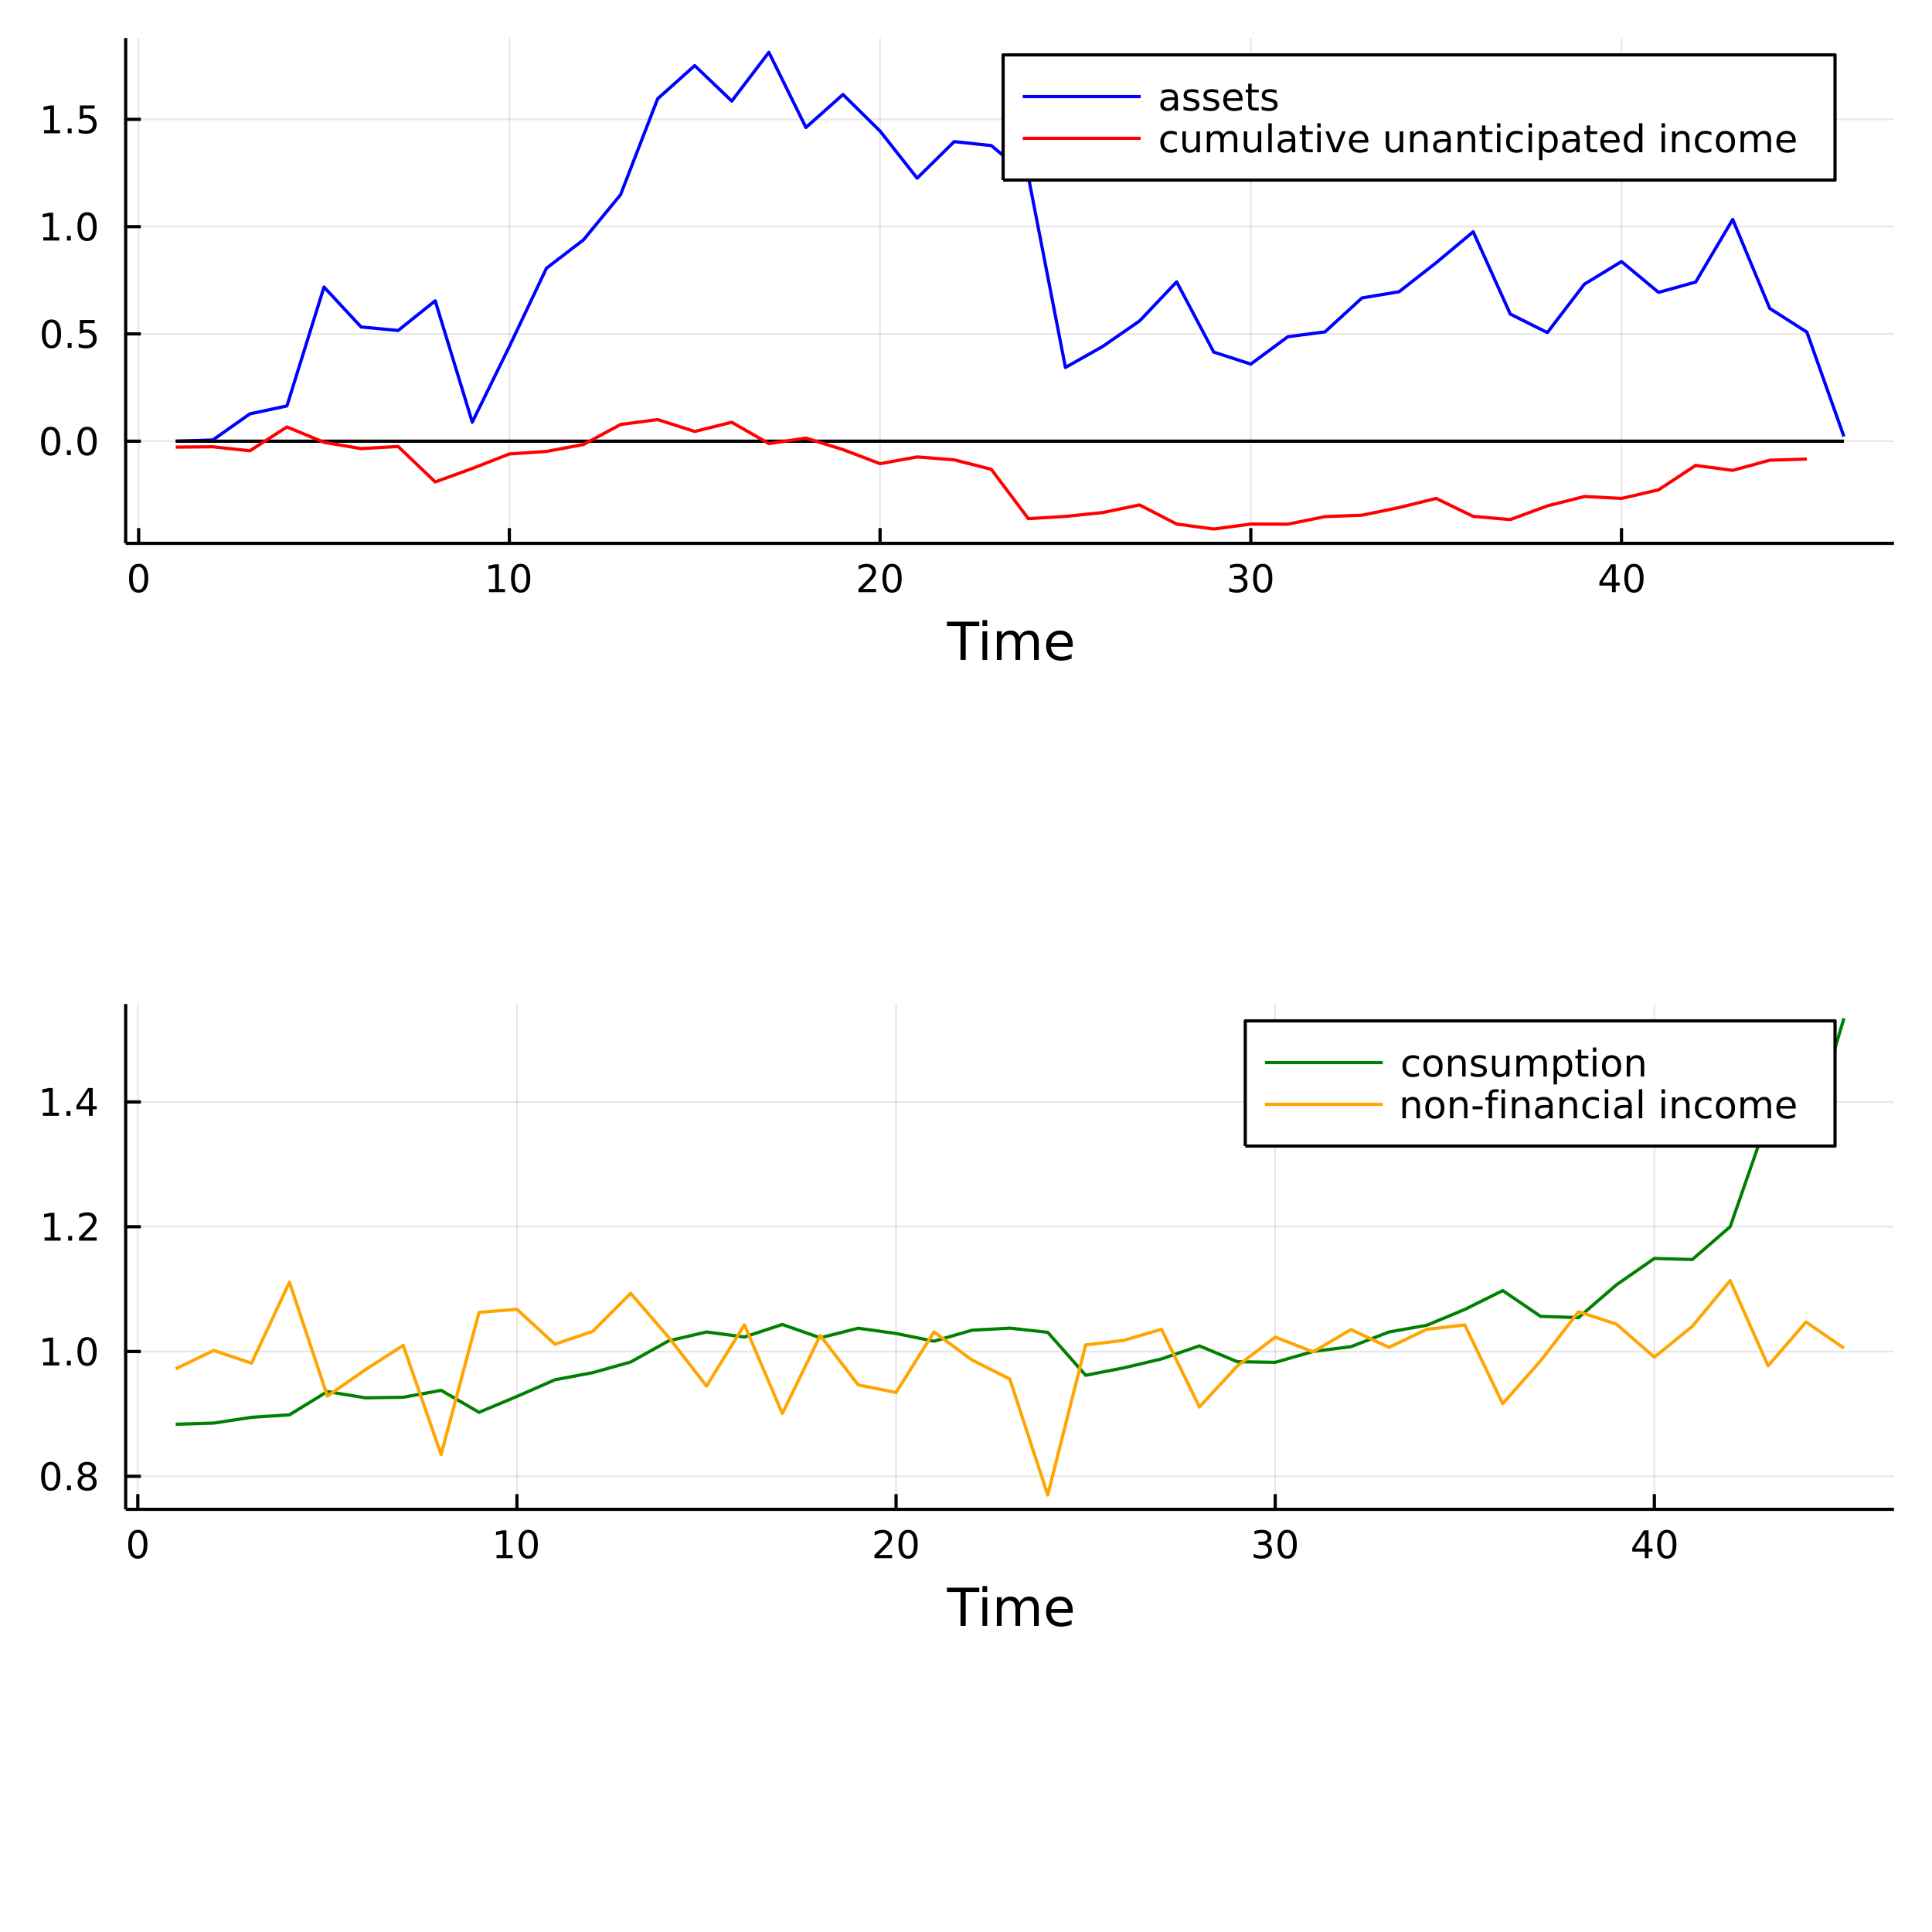 <?xml version="1.0" encoding="utf-8"?>
<svg xmlns="http://www.w3.org/2000/svg" xmlns:xlink="http://www.w3.org/1999/xlink" width="600" height="600" viewBox="0 0 2400 2400">
<rect x="0" y="0" width="2400" height="2400" fill="#333333" stroke="none"/>
<defs>
  <clipPath id="clip670">
    <rect x="0" y="0" width="2400" height="2400"/>
  </clipPath>
</defs>
<path clip-path="url(#clip670)" d="
M0 2400 L2400 2400 L2400 0 L0 0  Z
  " fill="#ffffff" fill-rule="evenodd" fill-opacity="1"/>
<defs>
  <clipPath id="clip671">
    <rect x="480" y="240" width="1681" height="1681"/>
  </clipPath>
</defs>
<path clip-path="url(#clip670)" d="
M156.112 674.927 L2352.76 674.927 L2352.76 47.244 L156.112 47.244  Z
  " fill="#ffffff" fill-rule="evenodd" fill-opacity="1"/>
<defs>
  <clipPath id="clip672">
    <rect x="156" y="47" width="2198" height="629"/>
  </clipPath>
</defs>
<polyline clip-path="url(#clip672)" style="stroke:#000000; stroke-linecap:butt; stroke-linejoin:round; stroke-width:2; stroke-opacity:0.1; fill:none" points="
  172.23,674.927 172.23,47.244 
  "/>
<polyline clip-path="url(#clip672)" style="stroke:#000000; stroke-linecap:butt; stroke-linejoin:round; stroke-width:2; stroke-opacity:0.1; fill:none" points="
  632.742,674.927 632.742,47.244 
  "/>
<polyline clip-path="url(#clip672)" style="stroke:#000000; stroke-linecap:butt; stroke-linejoin:round; stroke-width:2; stroke-opacity:0.1; fill:none" points="
  1093.25,674.927 1093.25,47.244 
  "/>
<polyline clip-path="url(#clip672)" style="stroke:#000000; stroke-linecap:butt; stroke-linejoin:round; stroke-width:2; stroke-opacity:0.1; fill:none" points="
  1553.77,674.927 1553.77,47.244 
  "/>
<polyline clip-path="url(#clip672)" style="stroke:#000000; stroke-linecap:butt; stroke-linejoin:round; stroke-width:2; stroke-opacity:0.1; fill:none" points="
  2014.28,674.927 2014.28,47.244 
  "/>
<polyline clip-path="url(#clip670)" style="stroke:#000000; stroke-linecap:butt; stroke-linejoin:round; stroke-width:4; stroke-opacity:1; fill:none" points="
  156.112,674.927 2352.76,674.927 
  "/>
<polyline clip-path="url(#clip670)" style="stroke:#000000; stroke-linecap:butt; stroke-linejoin:round; stroke-width:4; stroke-opacity:1; fill:none" points="
  172.23,674.927 172.23,656.03 
  "/>
<polyline clip-path="url(#clip670)" style="stroke:#000000; stroke-linecap:butt; stroke-linejoin:round; stroke-width:4; stroke-opacity:1; fill:none" points="
  632.742,674.927 632.742,656.03 
  "/>
<polyline clip-path="url(#clip670)" style="stroke:#000000; stroke-linecap:butt; stroke-linejoin:round; stroke-width:4; stroke-opacity:1; fill:none" points="
  1093.25,674.927 1093.25,656.03 
  "/>
<polyline clip-path="url(#clip670)" style="stroke:#000000; stroke-linecap:butt; stroke-linejoin:round; stroke-width:4; stroke-opacity:1; fill:none" points="
  1553.77,674.927 1553.77,656.03 
  "/>
<polyline clip-path="url(#clip670)" style="stroke:#000000; stroke-linecap:butt; stroke-linejoin:round; stroke-width:4; stroke-opacity:1; fill:none" points="
  2014.28,674.927 2014.28,656.03 
  "/>
<path clip-path="url(#clip670)" d="M172.23 704.118 Q168.619 704.118 166.79 707.683 Q164.985 711.224 164.985 718.354 Q164.985 725.46 166.79 729.025 Q168.619 732.567 172.23 732.567 Q175.864 732.567 177.67 729.025 Q179.499 725.46 179.499 718.354 Q179.499 711.224 177.67 707.683 Q175.864 704.118 172.23 704.118 M172.23 700.414 Q178.04 700.414 181.096 705.021 Q184.174 709.604 184.174 718.354 Q184.174 727.081 181.096 731.687 Q178.04 736.271 172.23 736.271 Q166.42 736.271 163.341 731.687 Q160.286 727.081 160.286 718.354 Q160.286 709.604 163.341 705.021 Q166.42 700.414 172.23 700.414 Z" fill="#000000" fill-rule="evenodd" fill-opacity="1" /><path clip-path="url(#clip670)" d="M607.43 731.664 L615.069 731.664 L615.069 705.298 L606.759 706.965 L606.759 702.706 L615.023 701.039 L619.698 701.039 L619.698 731.664 L627.337 731.664 L627.337 735.599 L607.43 735.599 L607.43 731.664 Z" fill="#000000" fill-rule="evenodd" fill-opacity="1" /><path clip-path="url(#clip670)" d="M646.782 704.118 Q643.171 704.118 641.342 707.683 Q639.536 711.224 639.536 718.354 Q639.536 725.46 641.342 729.025 Q643.171 732.567 646.782 732.567 Q650.416 732.567 652.221 729.025 Q654.05 725.46 654.05 718.354 Q654.05 711.224 652.221 707.683 Q650.416 704.118 646.782 704.118 M646.782 700.414 Q652.592 700.414 655.647 705.021 Q658.726 709.604 658.726 718.354 Q658.726 727.081 655.647 731.687 Q652.592 736.271 646.782 736.271 Q640.972 736.271 637.893 731.687 Q634.837 727.081 634.837 718.354 Q634.837 709.604 637.893 705.021 Q640.972 700.414 646.782 700.414 Z" fill="#000000" fill-rule="evenodd" fill-opacity="1" /><path clip-path="url(#clip670)" d="M1072.03 731.664 L1088.35 731.664 L1088.35 735.599 L1066.4 735.599 L1066.4 731.664 Q1069.07 728.909 1073.65 724.28 Q1078.25 719.627 1079.44 718.285 Q1081.68 715.761 1082.56 714.025 Q1083.46 712.266 1083.46 710.576 Q1083.46 707.822 1081.52 706.086 Q1079.6 704.349 1076.5 704.349 Q1074.3 704.349 1071.84 705.113 Q1069.41 705.877 1066.63 707.428 L1066.63 702.706 Q1069.46 701.572 1071.91 700.993 Q1074.37 700.414 1076.4 700.414 Q1081.77 700.414 1084.97 703.099 Q1088.16 705.785 1088.16 710.275 Q1088.16 712.405 1087.35 714.326 Q1086.56 716.224 1084.46 718.817 Q1083.88 719.488 1080.78 722.706 Q1077.68 725.9 1072.03 731.664 Z" fill="#000000" fill-rule="evenodd" fill-opacity="1" /><path clip-path="url(#clip670)" d="M1108.16 704.118 Q1104.55 704.118 1102.72 707.683 Q1100.92 711.224 1100.92 718.354 Q1100.92 725.46 1102.72 729.025 Q1104.55 732.567 1108.16 732.567 Q1111.8 732.567 1113.6 729.025 Q1115.43 725.46 1115.43 718.354 Q1115.43 711.224 1113.6 707.683 Q1111.8 704.118 1108.16 704.118 M1108.16 700.414 Q1113.97 700.414 1117.03 705.021 Q1120.11 709.604 1120.11 718.354 Q1120.11 727.081 1117.03 731.687 Q1113.97 736.271 1108.16 736.271 Q1102.35 736.271 1099.27 731.687 Q1096.22 727.081 1096.22 718.354 Q1096.22 709.604 1099.27 705.021 Q1102.35 700.414 1108.16 700.414 Z" fill="#000000" fill-rule="evenodd" fill-opacity="1" /><path clip-path="url(#clip670)" d="M1542.61 716.965 Q1545.97 717.683 1547.84 719.951 Q1549.74 722.22 1549.74 725.553 Q1549.74 730.669 1546.22 733.47 Q1542.7 736.271 1536.22 736.271 Q1534.04 736.271 1531.73 735.831 Q1529.44 735.414 1526.98 734.558 L1526.98 730.044 Q1528.93 731.178 1531.24 731.757 Q1533.56 732.335 1536.08 732.335 Q1540.48 732.335 1542.77 730.599 Q1545.09 728.863 1545.09 725.553 Q1545.09 722.497 1542.93 720.785 Q1540.8 719.048 1536.98 719.048 L1532.96 719.048 L1532.96 715.206 L1537.17 715.206 Q1540.62 715.206 1542.45 713.84 Q1544.28 712.451 1544.28 709.859 Q1544.28 707.197 1542.38 705.785 Q1540.5 704.349 1536.98 704.349 Q1535.06 704.349 1532.86 704.766 Q1530.67 705.183 1528.03 706.062 L1528.03 701.896 Q1530.69 701.155 1533 700.785 Q1535.34 700.414 1537.4 700.414 Q1542.73 700.414 1545.83 702.845 Q1548.93 705.252 1548.93 709.373 Q1548.93 712.243 1547.29 714.234 Q1545.64 716.201 1542.61 716.965 Z" fill="#000000" fill-rule="evenodd" fill-opacity="1" /><path clip-path="url(#clip670)" d="M1568.6 704.118 Q1564.99 704.118 1563.17 707.683 Q1561.36 711.224 1561.36 718.354 Q1561.36 725.46 1563.17 729.025 Q1564.99 732.567 1568.6 732.567 Q1572.24 732.567 1574.04 729.025 Q1575.87 725.46 1575.87 718.354 Q1575.87 711.224 1574.04 707.683 Q1572.24 704.118 1568.6 704.118 M1568.6 700.414 Q1574.42 700.414 1577.47 705.021 Q1580.55 709.604 1580.55 718.354 Q1580.55 727.081 1577.47 731.687 Q1574.42 736.271 1568.6 736.271 Q1562.79 736.271 1559.72 731.687 Q1556.66 727.081 1556.66 718.354 Q1556.66 709.604 1559.72 705.021 Q1562.79 700.414 1568.6 700.414 Z" fill="#000000" fill-rule="evenodd" fill-opacity="1" /><path clip-path="url(#clip670)" d="M2002.45 705.113 L1990.65 723.562 L2002.45 723.562 L2002.45 705.113 M2001.22 701.039 L2007.1 701.039 L2007.1 723.562 L2012.03 723.562 L2012.03 727.451 L2007.1 727.451 L2007.1 735.599 L2002.45 735.599 L2002.45 727.451 L1986.85 727.451 L1986.85 722.937 L2001.22 701.039 Z" fill="#000000" fill-rule="evenodd" fill-opacity="1" /><path clip-path="url(#clip670)" d="M2029.77 704.118 Q2026.15 704.118 2024.33 707.683 Q2022.52 711.224 2022.52 718.354 Q2022.52 725.46 2024.33 729.025 Q2026.15 732.567 2029.77 732.567 Q2033.4 732.567 2035.21 729.025 Q2037.03 725.46 2037.03 718.354 Q2037.03 711.224 2035.21 707.683 Q2033.4 704.118 2029.77 704.118 M2029.77 700.414 Q2035.58 700.414 2038.63 705.021 Q2041.71 709.604 2041.71 718.354 Q2041.71 727.081 2038.63 731.687 Q2035.58 736.271 2029.77 736.271 Q2023.96 736.271 2020.88 731.687 Q2017.82 727.081 2017.82 718.354 Q2017.82 709.604 2020.88 705.021 Q2023.96 700.414 2029.77 700.414 Z" fill="#000000" fill-rule="evenodd" fill-opacity="1" /><path clip-path="url(#clip670)" d="M1176.31 772.271 L1216.51 772.271 L1216.51 777.682 L1199.64 777.682 L1199.64 819.791 L1193.18 819.791 L1193.18 777.682 L1176.31 777.682 L1176.31 772.271 Z" fill="#000000" fill-rule="evenodd" fill-opacity="1" /><path clip-path="url(#clip670)" d="M1220.46 784.143 L1226.31 784.143 L1226.31 819.791 L1220.46 819.791 L1220.46 784.143 M1220.46 770.266 L1226.31 770.266 L1226.31 777.682 L1220.46 777.682 L1220.46 770.266 Z" fill="#000000" fill-rule="evenodd" fill-opacity="1" /><path clip-path="url(#clip670)" d="M1266.32 790.986 Q1268.52 787.04 1271.57 785.162 Q1274.63 783.284 1278.77 783.284 Q1284.34 783.284 1287.36 787.199 Q1290.38 791.082 1290.38 798.275 L1290.38 819.791 L1284.5 819.791 L1284.5 798.466 Q1284.5 793.342 1282.68 790.859 Q1280.87 788.376 1277.14 788.376 Q1272.59 788.376 1269.95 791.4 Q1267.31 794.424 1267.31 799.644 L1267.31 819.791 L1261.42 819.791 L1261.42 798.466 Q1261.42 793.31 1259.61 790.859 Q1257.79 788.376 1254 788.376 Q1249.52 788.376 1246.87 791.432 Q1244.23 794.456 1244.23 799.644 L1244.23 819.791 L1238.34 819.791 L1238.34 784.143 L1244.23 784.143 L1244.23 789.681 Q1246.24 786.403 1249.04 784.844 Q1251.84 783.284 1255.69 783.284 Q1259.57 783.284 1262.28 785.257 Q1265.02 787.231 1266.32 790.986 Z" fill="#000000" fill-rule="evenodd" fill-opacity="1" /><path clip-path="url(#clip670)" d="M1332.56 800.503 L1332.56 803.368 L1305.63 803.368 Q1306.01 809.415 1309.26 812.598 Q1312.54 815.749 1318.36 815.749 Q1321.74 815.749 1324.89 814.921 Q1328.07 814.094 1331.19 812.439 L1331.19 817.977 Q1328.04 819.314 1324.73 820.014 Q1321.42 820.714 1318.01 820.714 Q1309.48 820.714 1304.48 815.749 Q1299.52 810.784 1299.52 802.317 Q1299.52 793.565 1304.23 788.44 Q1308.97 783.284 1316.99 783.284 Q1324.19 783.284 1328.36 787.931 Q1332.56 792.546 1332.56 800.503 M1326.7 798.784 Q1326.64 793.978 1324 791.114 Q1321.39 788.249 1317.06 788.249 Q1312.16 788.249 1309.2 791.018 Q1306.27 793.787 1305.82 798.816 L1326.7 798.784 Z" fill="#000000" fill-rule="evenodd" fill-opacity="1" /><polyline clip-path="url(#clip672)" style="stroke:#000000; stroke-linecap:butt; stroke-linejoin:round; stroke-width:2; stroke-opacity:0.1; fill:none" points="
  156.112,548.051 2352.76,548.051 
  "/>
<polyline clip-path="url(#clip672)" style="stroke:#000000; stroke-linecap:butt; stroke-linejoin:round; stroke-width:2; stroke-opacity:0.1; fill:none" points="
  156.112,414.789 2352.76,414.789 
  "/>
<polyline clip-path="url(#clip672)" style="stroke:#000000; stroke-linecap:butt; stroke-linejoin:round; stroke-width:2; stroke-opacity:0.1; fill:none" points="
  156.112,281.527 2352.76,281.527 
  "/>
<polyline clip-path="url(#clip672)" style="stroke:#000000; stroke-linecap:butt; stroke-linejoin:round; stroke-width:2; stroke-opacity:0.1; fill:none" points="
  156.112,148.265 2352.76,148.265 
  "/>
<polyline clip-path="url(#clip670)" style="stroke:#000000; stroke-linecap:butt; stroke-linejoin:round; stroke-width:4; stroke-opacity:1; fill:none" points="
  156.112,674.927 156.112,47.244 
  "/>
<polyline clip-path="url(#clip670)" style="stroke:#000000; stroke-linecap:butt; stroke-linejoin:round; stroke-width:4; stroke-opacity:1; fill:none" points="
  156.112,548.051 175.01,548.051 
  "/>
<polyline clip-path="url(#clip670)" style="stroke:#000000; stroke-linecap:butt; stroke-linejoin:round; stroke-width:4; stroke-opacity:1; fill:none" points="
  156.112,414.789 175.01,414.789 
  "/>
<polyline clip-path="url(#clip670)" style="stroke:#000000; stroke-linecap:butt; stroke-linejoin:round; stroke-width:4; stroke-opacity:1; fill:none" points="
  156.112,281.527 175.01,281.527 
  "/>
<polyline clip-path="url(#clip670)" style="stroke:#000000; stroke-linecap:butt; stroke-linejoin:round; stroke-width:4; stroke-opacity:1; fill:none" points="
  156.112,148.265 175.01,148.265 
  "/>
<path clip-path="url(#clip670)" d="M62.937 533.85 Q59.325 533.85 57.497 537.415 Q55.691 540.956 55.691 548.086 Q55.691 555.192 57.497 558.757 Q59.325 562.299 62.937 562.299 Q66.571 562.299 68.376 558.757 Q70.205 555.192 70.205 548.086 Q70.205 540.956 68.376 537.415 Q66.571 533.85 62.937 533.85 M62.937 530.146 Q68.747 530.146 71.802 534.753 Q74.881 539.336 74.881 548.086 Q74.881 556.813 71.802 561.419 Q68.747 566.002 62.937 566.002 Q57.126 566.002 54.048 561.419 Q50.992 556.813 50.992 548.086 Q50.992 539.336 54.048 534.753 Q57.126 530.146 62.937 530.146 Z" fill="#000000" fill-rule="evenodd" fill-opacity="1" /><path clip-path="url(#clip670)" d="M83.098 559.451 L87.983 559.451 L87.983 565.331 L83.098 565.331 L83.098 559.451 Z" fill="#000000" fill-rule="evenodd" fill-opacity="1" /><path clip-path="url(#clip670)" d="M108.168 533.85 Q104.557 533.85 102.728 537.415 Q100.922 540.956 100.922 548.086 Q100.922 555.192 102.728 558.757 Q104.557 562.299 108.168 562.299 Q111.802 562.299 113.608 558.757 Q115.436 555.192 115.436 548.086 Q115.436 540.956 113.608 537.415 Q111.802 533.85 108.168 533.85 M108.168 530.146 Q113.978 530.146 117.033 534.753 Q120.112 539.336 120.112 548.086 Q120.112 556.813 117.033 561.419 Q113.978 566.002 108.168 566.002 Q102.358 566.002 99.279 561.419 Q96.223 556.813 96.223 548.086 Q96.223 539.336 99.279 534.753 Q102.358 530.146 108.168 530.146 Z" fill="#000000" fill-rule="evenodd" fill-opacity="1" /><path clip-path="url(#clip670)" d="M63.932 400.588 Q60.321 400.588 58.492 404.153 Q56.687 407.694 56.687 414.824 Q56.687 421.93 58.492 425.495 Q60.321 429.037 63.932 429.037 Q67.566 429.037 69.372 425.495 Q71.2 421.93 71.2 414.824 Q71.2 407.694 69.372 404.153 Q67.566 400.588 63.932 400.588 M63.932 396.884 Q69.742 396.884 72.798 401.491 Q75.876 406.074 75.876 414.824 Q75.876 423.551 72.798 428.157 Q69.742 432.74 63.932 432.74 Q58.122 432.74 55.043 428.157 Q51.987 423.551 51.987 414.824 Q51.987 406.074 55.043 401.491 Q58.122 396.884 63.932 396.884 Z" fill="#000000" fill-rule="evenodd" fill-opacity="1" /><path clip-path="url(#clip670)" d="M84.094 426.189 L88.978 426.189 L88.978 432.069 L84.094 432.069 L84.094 426.189 Z" fill="#000000" fill-rule="evenodd" fill-opacity="1" /><path clip-path="url(#clip670)" d="M99.21 397.509 L117.566 397.509 L117.566 401.444 L103.492 401.444 L103.492 409.916 Q104.51 409.569 105.529 409.407 Q106.547 409.222 107.566 409.222 Q113.353 409.222 116.733 412.393 Q120.112 415.565 120.112 420.981 Q120.112 426.56 116.64 429.662 Q113.168 432.74 106.848 432.74 Q104.672 432.74 102.404 432.37 Q100.159 432 97.751 431.259 L97.751 426.56 Q99.835 427.694 102.057 428.25 Q104.279 428.805 106.756 428.805 Q110.76 428.805 113.098 426.699 Q115.436 424.592 115.436 420.981 Q115.436 417.37 113.098 415.264 Q110.76 413.157 106.756 413.157 Q104.881 413.157 103.006 413.574 Q101.154 413.99 99.21 414.87 L99.21 397.509 Z" fill="#000000" fill-rule="evenodd" fill-opacity="1" /><path clip-path="url(#clip670)" d="M53.747 294.872 L61.386 294.872 L61.386 268.506 L53.075 270.173 L53.075 265.914 L61.339 264.247 L66.015 264.247 L66.015 294.872 L73.654 294.872 L73.654 298.807 L53.747 298.807 L53.747 294.872 Z" fill="#000000" fill-rule="evenodd" fill-opacity="1" /><path clip-path="url(#clip670)" d="M83.098 292.927 L87.983 292.927 L87.983 298.807 L83.098 298.807 L83.098 292.927 Z" fill="#000000" fill-rule="evenodd" fill-opacity="1" /><path clip-path="url(#clip670)" d="M108.168 267.326 Q104.557 267.326 102.728 270.891 Q100.922 274.432 100.922 281.562 Q100.922 288.668 102.728 292.233 Q104.557 295.775 108.168 295.775 Q111.802 295.775 113.608 292.233 Q115.436 288.668 115.436 281.562 Q115.436 274.432 113.608 270.891 Q111.802 267.326 108.168 267.326 M108.168 263.622 Q113.978 263.622 117.033 268.228 Q120.112 272.812 120.112 281.562 Q120.112 290.289 117.033 294.895 Q113.978 299.478 108.168 299.478 Q102.358 299.478 99.279 294.895 Q96.223 290.289 96.223 281.562 Q96.223 272.812 99.279 268.228 Q102.358 263.622 108.168 263.622 Z" fill="#000000" fill-rule="evenodd" fill-opacity="1" /><path clip-path="url(#clip670)" d="M54.742 161.61 L62.381 161.61 L62.381 135.244 L54.071 136.911 L54.071 132.652 L62.335 130.985 L67.011 130.985 L67.011 161.61 L74.649 161.61 L74.649 165.545 L54.742 165.545 L54.742 161.61 Z" fill="#000000" fill-rule="evenodd" fill-opacity="1" /><path clip-path="url(#clip670)" d="M84.094 159.665 L88.978 159.665 L88.978 165.545 L84.094 165.545 L84.094 159.665 Z" fill="#000000" fill-rule="evenodd" fill-opacity="1" /><path clip-path="url(#clip670)" d="M99.21 130.985 L117.566 130.985 L117.566 134.92 L103.492 134.92 L103.492 143.392 Q104.51 143.045 105.529 142.883 Q106.547 142.698 107.566 142.698 Q113.353 142.698 116.733 145.869 Q120.112 149.04 120.112 154.457 Q120.112 160.036 116.64 163.138 Q113.168 166.216 106.848 166.216 Q104.672 166.216 102.404 165.846 Q100.159 165.476 97.751 164.735 L97.751 160.036 Q99.835 161.17 102.057 161.726 Q104.279 162.281 106.756 162.281 Q110.76 162.281 113.098 160.175 Q115.436 158.068 115.436 154.457 Q115.436 150.846 113.098 148.74 Q110.76 146.633 106.756 146.633 Q104.881 146.633 103.006 147.05 Q101.154 147.466 99.21 148.346 L99.21 130.985 Z" fill="#000000" fill-rule="evenodd" fill-opacity="1" /><polyline clip-path="url(#clip672)" style="stroke:#0000ff; stroke-linecap:butt; stroke-linejoin:round; stroke-width:4; stroke-opacity:1; fill:none" points="
  218.281,548.051 264.333,546.586 310.384,514.12 356.435,504.269 402.486,356.574 448.537,406.177 494.589,410.519 540.64,373.693 586.691,524.419 632.742,430.417 
  678.794,333.217 724.845,297.925 770.896,241.862 816.947,122.699 862.999,81.485 909.05,125.544 955.101,65.009 1001.15,158.382 1047.2,117.389 1093.25,162.859 
  1139.31,221.323 1185.36,175.928 1231.41,180.813 1277.46,219.501 1323.51,456.486 1369.56,430.531 1415.61,398.709 1461.66,350.101 1507.72,437.362 1553.77,452.274 
  1599.82,418.27 1645.87,412.299 1691.92,370.093 1737.97,362.407 1784.02,326.399 1830.07,287.912 1876.13,390.154 1922.18,413.142 1968.23,352.957 2014.28,324.926 
  2060.33,363.205 2106.38,350.416 2152.43,272.622 2198.48,383.185 2244.54,412.505 2290.59,542.253 
  "/>
<polyline clip-path="url(#clip672)" style="stroke:#000000; stroke-linecap:butt; stroke-linejoin:round; stroke-width:4; stroke-opacity:1; fill:none" points="
  218.281,548.051 264.333,548.051 310.384,548.051 356.435,548.051 402.486,548.051 448.537,548.051 494.589,548.051 540.64,548.051 586.691,548.051 632.742,548.051 
  678.794,548.051 724.845,548.051 770.896,548.051 816.947,548.051 862.999,548.051 909.05,548.051 955.101,548.051 1001.15,548.051 1047.2,548.051 1093.25,548.051 
  1139.31,548.051 1185.36,548.051 1231.41,548.051 1277.46,548.051 1323.51,548.051 1369.56,548.051 1415.61,548.051 1461.66,548.051 1507.72,548.051 1553.77,548.051 
  1599.82,548.051 1645.87,548.051 1691.92,548.051 1737.97,548.051 1784.02,548.051 1830.07,548.051 1876.13,548.051 1922.18,548.051 1968.23,548.051 2014.28,548.051 
  2060.33,548.051 2106.38,548.051 2152.43,548.051 2198.48,548.051 2244.54,548.051 2290.59,548.051 
  "/>
<polyline clip-path="url(#clip672)" style="stroke:#ff0000; stroke-linecap:butt; stroke-linejoin:round; stroke-width:4; stroke-opacity:1; fill:none" points="
  218.281,555.454 264.333,555.001 310.384,559.99 356.435,530.375 402.486,549.446 448.537,557.252 494.589,554.651 540.64,598.661 586.691,581.948 632.742,563.918 
  678.794,560.802 724.845,552.171 770.896,527.328 816.947,521.205 862.999,535.968 909.05,524.564 955.101,551.06 1001.15,544.219 1047.2,558.484 1093.25,575.991 
  1139.31,567.628 1185.36,571.23 1231.41,582.997 1277.46,644.302 1323.51,641.498 1369.56,636.763 1415.61,627.271 1461.66,650.959 1507.72,657.163 1553.77,651.016 
  1599.82,651.143 1645.87,641.77 1691.92,639.99 1737.97,630.504 1784.02,619.158 1830.07,641.465 1876.13,645.434 1922.18,628.454 1968.23,616.764 2014.28,619.183 
  2060.33,608.474 2106.38,578.168 2152.43,584.285 2198.48,571.683 2244.54,570.233 
  "/>
<path clip-path="url(#clip670)" d="
M1246.12 223.687 L2279.53 223.687 L2279.53 68.167 L1246.12 68.167  Z
  " fill="#ffffff" fill-rule="evenodd" fill-opacity="1"/>
<polyline clip-path="url(#clip670)" style="stroke:#000000; stroke-linecap:butt; stroke-linejoin:round; stroke-width:4; stroke-opacity:1; fill:none" points="
  1246.12,223.687 2279.53,223.687 2279.53,68.167 1246.12,68.167 1246.12,223.687 
  "/>
<polyline clip-path="url(#clip670)" style="stroke:#0000ff; stroke-linecap:butt; stroke-linejoin:round; stroke-width:4; stroke-opacity:1; fill:none" points="
  1270.52,120.007 1416.97,120.007 
  "/>
<path clip-path="url(#clip670)" d="M1454.78 124.255 Q1449.61 124.255 1447.62 125.435 Q1445.63 126.616 1445.63 129.463 Q1445.63 131.731 1447.11 133.074 Q1448.62 134.393 1451.19 134.393 Q1454.73 134.393 1456.86 131.893 Q1459.01 129.37 1459.01 125.204 L1459.01 124.255 L1454.78 124.255 M1463.27 122.495 L1463.27 137.287 L1459.01 137.287 L1459.01 133.352 Q1457.55 135.713 1455.38 136.847 Q1453.2 137.958 1450.05 137.958 Q1446.07 137.958 1443.71 135.736 Q1441.37 133.491 1441.37 129.741 Q1441.37 125.366 1444.29 123.143 Q1447.23 120.921 1453.04 120.921 L1459.01 120.921 L1459.01 120.505 Q1459.01 117.565 1457.07 115.968 Q1455.15 114.347 1451.65 114.347 Q1449.43 114.347 1447.32 114.88 Q1445.22 115.412 1443.27 116.477 L1443.27 112.542 Q1445.61 111.639 1447.81 111.199 Q1450.01 110.736 1452.09 110.736 Q1457.72 110.736 1460.49 113.653 Q1463.27 116.569 1463.27 122.495 Z" fill="#000000" fill-rule="evenodd" fill-opacity="1" /><path clip-path="url(#clip670)" d="M1488.57 112.125 L1488.57 116.153 Q1486.77 115.227 1484.82 114.764 Q1482.88 114.301 1480.79 114.301 Q1477.62 114.301 1476.03 115.273 Q1474.45 116.245 1474.45 118.19 Q1474.45 119.671 1475.59 120.528 Q1476.72 121.361 1480.15 122.125 L1481.6 122.449 Q1486.14 123.421 1488.04 125.204 Q1489.96 126.963 1489.96 130.134 Q1489.96 133.745 1487.09 135.852 Q1484.24 137.958 1479.24 137.958 Q1477.16 137.958 1474.89 137.541 Q1472.65 137.148 1470.15 136.338 L1470.15 131.94 Q1472.51 133.167 1474.8 133.792 Q1477.09 134.393 1479.34 134.393 Q1482.34 134.393 1483.96 133.375 Q1485.59 132.333 1485.59 130.458 Q1485.59 128.722 1484.4 127.796 Q1483.25 126.87 1479.29 126.014 L1477.81 125.667 Q1473.85 124.833 1472.09 123.12 Q1470.33 121.384 1470.33 118.375 Q1470.33 114.718 1472.92 112.727 Q1475.52 110.736 1480.28 110.736 Q1482.65 110.736 1484.73 111.083 Q1486.81 111.431 1488.57 112.125 Z" fill="#000000" fill-rule="evenodd" fill-opacity="1" /><path clip-path="url(#clip670)" d="M1513.27 112.125 L1513.27 116.153 Q1511.46 115.227 1509.52 114.764 Q1507.58 114.301 1505.49 114.301 Q1502.32 114.301 1500.72 115.273 Q1499.15 116.245 1499.15 118.19 Q1499.15 119.671 1500.28 120.528 Q1501.42 121.361 1504.84 122.125 L1506.3 122.449 Q1510.84 123.421 1512.74 125.204 Q1514.66 126.963 1514.66 130.134 Q1514.66 133.745 1511.79 135.852 Q1508.94 137.958 1503.94 137.958 Q1501.86 137.958 1499.59 137.541 Q1497.34 137.148 1494.84 136.338 L1494.84 131.94 Q1497.21 133.167 1499.5 133.792 Q1501.79 134.393 1504.03 134.393 Q1507.04 134.393 1508.66 133.375 Q1510.28 132.333 1510.28 130.458 Q1510.28 128.722 1509.1 127.796 Q1507.95 126.87 1503.99 126.014 L1502.51 125.667 Q1498.55 124.833 1496.79 123.12 Q1495.03 121.384 1495.03 118.375 Q1495.03 114.718 1497.62 112.727 Q1500.21 110.736 1504.98 110.736 Q1507.34 110.736 1509.43 111.083 Q1511.51 111.431 1513.27 112.125 Z" fill="#000000" fill-rule="evenodd" fill-opacity="1" /><path clip-path="url(#clip670)" d="M1543.62 123.259 L1543.62 125.342 L1524.03 125.342 Q1524.31 129.741 1526.67 132.055 Q1529.06 134.347 1533.29 134.347 Q1535.75 134.347 1538.04 133.745 Q1540.35 133.143 1542.62 131.94 L1542.62 135.967 Q1540.33 136.94 1537.92 137.449 Q1535.52 137.958 1533.04 137.958 Q1526.84 137.958 1523.2 134.347 Q1519.59 130.736 1519.59 124.579 Q1519.59 118.213 1523.02 114.486 Q1526.46 110.736 1532.3 110.736 Q1537.53 110.736 1540.56 114.116 Q1543.62 117.472 1543.62 123.259 M1539.36 122.009 Q1539.31 118.514 1537.39 116.43 Q1535.49 114.347 1532.34 114.347 Q1528.78 114.347 1526.63 116.361 Q1524.5 118.375 1524.17 122.032 L1539.36 122.009 Z" fill="#000000" fill-rule="evenodd" fill-opacity="1" /><path clip-path="url(#clip670)" d="M1554.82 104 L1554.82 111.361 L1563.59 111.361 L1563.59 114.671 L1554.82 114.671 L1554.82 128.745 Q1554.82 131.917 1555.68 132.819 Q1556.56 133.722 1559.22 133.722 L1563.59 133.722 L1563.59 137.287 L1559.22 137.287 Q1554.29 137.287 1552.41 135.458 Q1550.54 133.606 1550.54 128.745 L1550.54 114.671 L1547.41 114.671 L1547.41 111.361 L1550.54 111.361 L1550.54 104 L1554.82 104 Z" fill="#000000" fill-rule="evenodd" fill-opacity="1" /><path clip-path="url(#clip670)" d="M1585.72 112.125 L1585.72 116.153 Q1583.92 115.227 1581.97 114.764 Q1580.03 114.301 1577.95 114.301 Q1574.77 114.301 1573.18 115.273 Q1571.6 116.245 1571.6 118.19 Q1571.6 119.671 1572.74 120.528 Q1573.87 121.361 1577.3 122.125 L1578.76 122.449 Q1583.29 123.421 1585.19 125.204 Q1587.11 126.963 1587.11 130.134 Q1587.11 133.745 1584.24 135.852 Q1581.39 137.958 1576.39 137.958 Q1574.31 137.958 1572.04 137.541 Q1569.8 137.148 1567.3 136.338 L1567.3 131.94 Q1569.66 133.167 1571.95 133.792 Q1574.24 134.393 1576.49 134.393 Q1579.5 134.393 1581.12 133.375 Q1582.74 132.333 1582.74 130.458 Q1582.74 128.722 1581.56 127.796 Q1580.4 126.87 1576.44 126.014 L1574.96 125.667 Q1571 124.833 1569.24 123.12 Q1567.48 121.384 1567.48 118.375 Q1567.48 114.718 1570.08 112.727 Q1572.67 110.736 1577.44 110.736 Q1579.8 110.736 1581.88 111.083 Q1583.96 111.431 1585.72 112.125 Z" fill="#000000" fill-rule="evenodd" fill-opacity="1" /><polyline clip-path="url(#clip670)" style="stroke:#ff0000; stroke-linecap:butt; stroke-linejoin:round; stroke-width:4; stroke-opacity:1; fill:none" points="
  1270.52,171.847 1416.97,171.847 
  "/>
<path clip-path="url(#clip670)" d="M1461.88 164.196 L1461.88 168.178 Q1460.08 167.183 1458.25 166.696 Q1456.44 166.187 1454.59 166.187 Q1450.45 166.187 1448.15 168.826 Q1445.86 171.442 1445.86 176.187 Q1445.86 180.932 1448.15 183.571 Q1450.45 186.187 1454.59 186.187 Q1456.44 186.187 1458.25 185.701 Q1460.08 185.192 1461.88 184.196 L1461.88 188.132 Q1460.1 188.965 1458.18 189.381 Q1456.28 189.798 1454.13 189.798 Q1448.27 189.798 1444.82 186.118 Q1441.37 182.437 1441.37 176.187 Q1441.37 169.845 1444.84 166.21 Q1448.34 162.576 1454.4 162.576 Q1456.37 162.576 1458.25 162.993 Q1460.12 163.386 1461.88 164.196 Z" fill="#000000" fill-rule="evenodd" fill-opacity="1" /><path clip-path="url(#clip670)" d="M1468.85 178.895 L1468.85 163.201 L1473.11 163.201 L1473.11 178.733 Q1473.11 182.414 1474.54 184.266 Q1475.98 186.094 1478.85 186.094 Q1482.3 186.094 1484.29 183.895 Q1486.3 181.696 1486.3 177.9 L1486.3 163.201 L1490.56 163.201 L1490.56 189.127 L1486.3 189.127 L1486.3 185.145 Q1484.75 187.507 1482.69 188.664 Q1480.65 189.798 1477.95 189.798 Q1473.48 189.798 1471.16 187.02 Q1468.85 184.243 1468.85 178.895 M1479.57 162.576 L1479.57 162.576 Z" fill="#000000" fill-rule="evenodd" fill-opacity="1" /><path clip-path="url(#clip670)" d="M1519.52 168.178 Q1521.12 165.308 1523.34 163.942 Q1525.56 162.576 1528.57 162.576 Q1532.62 162.576 1534.82 165.423 Q1537.02 168.247 1537.02 173.479 L1537.02 189.127 L1532.74 189.127 L1532.74 173.618 Q1532.74 169.891 1531.42 168.085 Q1530.1 166.28 1527.39 166.28 Q1524.08 166.28 1522.16 168.479 Q1520.24 170.678 1520.24 174.474 L1520.24 189.127 L1515.96 189.127 L1515.96 173.618 Q1515.96 169.868 1514.64 168.085 Q1513.32 166.28 1510.56 166.28 Q1507.3 166.28 1505.38 168.502 Q1503.46 170.701 1503.46 174.474 L1503.46 189.127 L1499.17 189.127 L1499.17 163.201 L1503.46 163.201 L1503.46 167.229 Q1504.91 164.845 1506.95 163.71 Q1508.99 162.576 1511.79 162.576 Q1514.61 162.576 1516.58 164.011 Q1518.57 165.446 1519.52 168.178 Z" fill="#000000" fill-rule="evenodd" fill-opacity="1" /><path clip-path="url(#clip670)" d="M1545.08 178.895 L1545.08 163.201 L1549.33 163.201 L1549.33 178.733 Q1549.33 182.414 1550.77 184.266 Q1552.21 186.094 1555.08 186.094 Q1558.52 186.094 1560.52 183.895 Q1562.53 181.696 1562.53 177.9 L1562.53 163.201 L1566.79 163.201 L1566.79 189.127 L1562.53 189.127 L1562.53 185.145 Q1560.98 187.507 1558.92 188.664 Q1556.88 189.798 1554.17 189.798 Q1549.71 189.798 1547.39 187.02 Q1545.08 184.243 1545.08 178.895 M1555.79 162.576 L1555.79 162.576 Z" fill="#000000" fill-rule="evenodd" fill-opacity="1" /><path clip-path="url(#clip670)" d="M1575.56 153.109 L1579.82 153.109 L1579.82 189.127 L1575.56 189.127 L1575.56 153.109 Z" fill="#000000" fill-rule="evenodd" fill-opacity="1" /><path clip-path="url(#clip670)" d="M1600.52 176.095 Q1595.35 176.095 1593.36 177.275 Q1591.37 178.456 1591.37 181.303 Q1591.37 183.571 1592.85 184.914 Q1594.36 186.233 1596.93 186.233 Q1600.47 186.233 1602.6 183.733 Q1604.75 181.21 1604.75 177.044 L1604.75 176.095 L1600.52 176.095 M1609.01 174.335 L1609.01 189.127 L1604.75 189.127 L1604.75 185.192 Q1603.29 187.553 1601.12 188.687 Q1598.94 189.798 1595.79 189.798 Q1591.81 189.798 1589.45 187.576 Q1587.11 185.331 1587.11 181.581 Q1587.11 177.206 1590.03 174.983 Q1592.97 172.761 1598.78 172.761 L1604.75 172.761 L1604.75 172.345 Q1604.75 169.405 1602.81 167.808 Q1600.89 166.187 1597.39 166.187 Q1595.17 166.187 1593.06 166.72 Q1590.96 167.252 1589.01 168.317 L1589.01 164.382 Q1591.35 163.479 1593.55 163.039 Q1595.75 162.576 1597.83 162.576 Q1603.45 162.576 1606.23 165.493 Q1609.01 168.409 1609.01 174.335 Z" fill="#000000" fill-rule="evenodd" fill-opacity="1" /><path clip-path="url(#clip670)" d="M1622 155.84 L1622 163.201 L1630.77 163.201 L1630.77 166.511 L1622 166.511 L1622 180.585 Q1622 183.757 1622.85 184.659 Q1623.73 185.562 1626.39 185.562 L1630.77 185.562 L1630.77 189.127 L1626.39 189.127 Q1621.46 189.127 1619.59 187.298 Q1617.71 185.446 1617.71 180.585 L1617.71 166.511 L1614.59 166.511 L1614.59 163.201 L1617.71 163.201 L1617.71 155.84 L1622 155.84 Z" fill="#000000" fill-rule="evenodd" fill-opacity="1" /><path clip-path="url(#clip670)" d="M1636.37 163.201 L1640.63 163.201 L1640.63 189.127 L1636.37 189.127 L1636.37 163.201 M1636.37 153.109 L1640.63 153.109 L1640.63 158.502 L1636.37 158.502 L1636.37 153.109 Z" fill="#000000" fill-rule="evenodd" fill-opacity="1" /><path clip-path="url(#clip670)" d="M1646.49 163.201 L1651 163.201 L1659.1 184.96 L1667.2 163.201 L1671.72 163.201 L1662 189.127 L1656.21 189.127 L1646.49 163.201 Z" fill="#000000" fill-rule="evenodd" fill-opacity="1" /><path clip-path="url(#clip670)" d="M1699.77 175.099 L1699.77 177.182 L1680.19 177.182 Q1680.47 181.581 1682.83 183.895 Q1685.21 186.187 1689.45 186.187 Q1691.9 186.187 1694.2 185.585 Q1696.51 184.983 1698.78 183.78 L1698.78 187.807 Q1696.49 188.78 1694.08 189.289 Q1691.67 189.798 1689.2 189.798 Q1682.99 189.798 1679.36 186.187 Q1675.75 182.576 1675.75 176.419 Q1675.75 170.053 1679.17 166.326 Q1682.62 162.576 1688.45 162.576 Q1693.69 162.576 1696.72 165.956 Q1699.77 169.312 1699.77 175.099 M1695.51 173.849 Q1695.47 170.354 1693.55 168.27 Q1691.65 166.187 1688.5 166.187 Q1684.94 166.187 1682.78 168.201 Q1680.65 170.215 1680.33 173.872 L1695.51 173.849 Z" fill="#000000" fill-rule="evenodd" fill-opacity="1" /><path clip-path="url(#clip670)" d="M1721.39 178.895 L1721.39 163.201 L1725.65 163.201 L1725.65 178.733 Q1725.65 182.414 1727.09 184.266 Q1728.52 186.094 1731.39 186.094 Q1734.84 186.094 1736.83 183.895 Q1738.85 181.696 1738.85 177.9 L1738.85 163.201 L1743.11 163.201 L1743.11 189.127 L1738.85 189.127 L1738.85 185.145 Q1737.3 187.507 1735.24 188.664 Q1733.2 189.798 1730.49 189.798 Q1726.02 189.798 1723.71 187.02 Q1721.39 184.243 1721.39 178.895 M1732.11 162.576 L1732.11 162.576 Z" fill="#000000" fill-rule="evenodd" fill-opacity="1" /><path clip-path="url(#clip670)" d="M1773.43 173.479 L1773.43 189.127 L1769.17 189.127 L1769.17 173.618 Q1769.17 169.937 1767.74 168.108 Q1766.3 166.28 1763.43 166.28 Q1759.98 166.28 1757.99 168.479 Q1756 170.678 1756 174.474 L1756 189.127 L1751.72 189.127 L1751.72 163.201 L1756 163.201 L1756 167.229 Q1757.53 164.891 1759.59 163.733 Q1761.67 162.576 1764.38 162.576 Q1768.85 162.576 1771.14 165.354 Q1773.43 168.108 1773.43 173.479 Z" fill="#000000" fill-rule="evenodd" fill-opacity="1" /><path clip-path="url(#clip670)" d="M1793.71 176.095 Q1788.55 176.095 1786.56 177.275 Q1784.57 178.456 1784.57 181.303 Q1784.57 183.571 1786.05 184.914 Q1787.55 186.233 1790.12 186.233 Q1793.66 186.233 1795.79 183.733 Q1797.94 181.21 1797.94 177.044 L1797.94 176.095 L1793.71 176.095 M1802.2 174.335 L1802.2 189.127 L1797.94 189.127 L1797.94 185.192 Q1796.49 187.553 1794.31 188.687 Q1792.13 189.798 1788.99 189.798 Q1785 189.798 1782.64 187.576 Q1780.31 185.331 1780.31 181.581 Q1780.31 177.206 1783.22 174.983 Q1786.16 172.761 1791.97 172.761 L1797.94 172.761 L1797.94 172.345 Q1797.94 169.405 1796 167.808 Q1794.08 166.187 1790.58 166.187 Q1788.36 166.187 1786.25 166.72 Q1784.15 167.252 1782.2 168.317 L1782.2 164.382 Q1784.54 163.479 1786.74 163.039 Q1788.94 162.576 1791.02 162.576 Q1796.65 162.576 1799.43 165.493 Q1802.2 168.409 1802.2 174.335 Z" fill="#000000" fill-rule="evenodd" fill-opacity="1" /><path clip-path="url(#clip670)" d="M1832.53 173.479 L1832.53 189.127 L1828.27 189.127 L1828.27 173.618 Q1828.27 169.937 1826.83 168.108 Q1825.4 166.28 1822.53 166.28 Q1819.08 166.28 1817.09 168.479 Q1815.1 170.678 1815.1 174.474 L1815.1 189.127 L1810.81 189.127 L1810.81 163.201 L1815.1 163.201 L1815.1 167.229 Q1816.63 164.891 1818.69 163.733 Q1820.77 162.576 1823.48 162.576 Q1827.94 162.576 1830.24 165.354 Q1832.53 168.108 1832.53 173.479 Z" fill="#000000" fill-rule="evenodd" fill-opacity="1" /><path clip-path="url(#clip670)" d="M1845.24 155.84 L1845.24 163.201 L1854.01 163.201 L1854.01 166.511 L1845.24 166.511 L1845.24 180.585 Q1845.24 183.757 1846.09 184.659 Q1846.97 185.562 1849.63 185.562 L1854.01 185.562 L1854.01 189.127 L1849.63 189.127 Q1844.7 189.127 1842.83 187.298 Q1840.95 185.446 1840.95 180.585 L1840.95 166.511 L1837.83 166.511 L1837.83 163.201 L1840.95 163.201 L1840.95 155.84 L1845.24 155.84 Z" fill="#000000" fill-rule="evenodd" fill-opacity="1" /><path clip-path="url(#clip670)" d="M1859.61 163.201 L1863.87 163.201 L1863.87 189.127 L1859.61 189.127 L1859.61 163.201 M1859.61 153.109 L1863.87 153.109 L1863.87 158.502 L1859.61 158.502 L1859.61 153.109 Z" fill="#000000" fill-rule="evenodd" fill-opacity="1" /><path clip-path="url(#clip670)" d="M1891.44 164.196 L1891.44 168.178 Q1889.63 167.183 1887.81 166.696 Q1886 166.187 1884.15 166.187 Q1880 166.187 1877.71 168.826 Q1875.42 171.442 1875.42 176.187 Q1875.42 180.932 1877.71 183.571 Q1880 186.187 1884.15 186.187 Q1886 186.187 1887.81 185.701 Q1889.63 185.192 1891.44 184.196 L1891.44 188.132 Q1889.66 188.965 1887.74 189.381 Q1885.84 189.798 1883.68 189.798 Q1877.83 189.798 1874.38 186.118 Q1870.93 182.437 1870.93 176.187 Q1870.93 169.845 1874.4 166.21 Q1877.9 162.576 1883.96 162.576 Q1885.93 162.576 1887.81 162.993 Q1889.68 163.386 1891.44 164.196 Z" fill="#000000" fill-rule="evenodd" fill-opacity="1" /><path clip-path="url(#clip670)" d="M1898.85 163.201 L1903.11 163.201 L1903.11 189.127 L1898.85 189.127 L1898.85 163.201 M1898.85 153.109 L1903.11 153.109 L1903.11 158.502 L1898.85 158.502 L1898.85 153.109 Z" fill="#000000" fill-rule="evenodd" fill-opacity="1" /><path clip-path="url(#clip670)" d="M1916.14 185.238 L1916.14 198.988 L1911.86 198.988 L1911.86 163.201 L1916.14 163.201 L1916.14 167.136 Q1917.48 164.821 1919.52 163.71 Q1921.58 162.576 1924.43 162.576 Q1929.15 162.576 1932.09 166.326 Q1935.05 170.076 1935.05 176.187 Q1935.05 182.298 1932.09 186.048 Q1929.15 189.798 1924.43 189.798 Q1921.58 189.798 1919.52 188.687 Q1917.48 187.553 1916.14 185.238 M1930.63 176.187 Q1930.63 171.488 1928.68 168.826 Q1926.76 166.141 1923.38 166.141 Q1920 166.141 1918.06 168.826 Q1916.14 171.488 1916.14 176.187 Q1916.14 180.886 1918.06 183.571 Q1920 186.233 1923.38 186.233 Q1926.76 186.233 1928.68 183.571 Q1930.63 180.886 1930.63 176.187 Z" fill="#000000" fill-rule="evenodd" fill-opacity="1" /><path clip-path="url(#clip670)" d="M1953.89 176.095 Q1948.73 176.095 1946.74 177.275 Q1944.75 178.456 1944.75 181.303 Q1944.75 183.571 1946.23 184.914 Q1947.74 186.233 1950.3 186.233 Q1953.85 186.233 1955.98 183.733 Q1958.13 181.21 1958.13 177.044 L1958.13 176.095 L1953.89 176.095 M1962.39 174.335 L1962.39 189.127 L1958.13 189.127 L1958.13 185.192 Q1956.67 187.553 1954.49 188.687 Q1952.32 189.798 1949.17 189.798 Q1945.19 189.798 1942.83 187.576 Q1940.49 185.331 1940.49 181.581 Q1940.49 177.206 1943.41 174.983 Q1946.35 172.761 1952.16 172.761 L1958.13 172.761 L1958.13 172.345 Q1958.13 169.405 1956.18 167.808 Q1954.26 166.187 1950.77 166.187 Q1948.55 166.187 1946.44 166.72 Q1944.33 167.252 1942.39 168.317 L1942.39 164.382 Q1944.73 163.479 1946.93 163.039 Q1949.12 162.576 1951.21 162.576 Q1956.83 162.576 1959.61 165.493 Q1962.39 168.409 1962.39 174.335 Z" fill="#000000" fill-rule="evenodd" fill-opacity="1" /><path clip-path="url(#clip670)" d="M1975.37 155.84 L1975.37 163.201 L1984.15 163.201 L1984.15 166.511 L1975.37 166.511 L1975.37 180.585 Q1975.37 183.757 1976.23 184.659 Q1977.11 185.562 1979.77 185.562 L1984.15 185.562 L1984.15 189.127 L1979.77 189.127 Q1974.84 189.127 1972.97 187.298 Q1971.09 185.446 1971.09 180.585 L1971.09 166.511 L1967.97 166.511 L1967.97 163.201 L1971.09 163.201 L1971.09 155.84 L1975.37 155.84 Z" fill="#000000" fill-rule="evenodd" fill-opacity="1" /><path clip-path="url(#clip670)" d="M2011.93 175.099 L2011.93 177.182 L1992.34 177.182 Q1992.62 181.581 1994.98 183.895 Q1997.36 186.187 2001.6 186.187 Q2004.05 186.187 2006.35 185.585 Q2008.66 184.983 2010.93 183.78 L2010.93 187.807 Q2008.64 188.78 2006.23 189.289 Q2003.82 189.798 2001.35 189.798 Q1995.14 189.798 1991.51 186.187 Q1987.9 182.576 1987.9 176.419 Q1987.9 170.053 1991.32 166.326 Q1994.77 162.576 2000.61 162.576 Q2005.84 162.576 2008.87 165.956 Q2011.93 169.312 2011.93 175.099 M2007.67 173.849 Q2007.62 170.354 2005.7 168.27 Q2003.8 166.187 2000.65 166.187 Q1997.09 166.187 1994.93 168.201 Q1992.8 170.215 1992.48 173.872 L2007.67 173.849 Z" fill="#000000" fill-rule="evenodd" fill-opacity="1" /><path clip-path="url(#clip670)" d="M2035.98 167.136 L2035.98 153.109 L2040.24 153.109 L2040.24 189.127 L2035.98 189.127 L2035.98 185.238 Q2034.63 187.553 2032.57 188.687 Q2030.54 189.798 2027.67 189.798 Q2022.97 189.798 2020 186.048 Q2017.06 182.298 2017.06 176.187 Q2017.06 170.076 2020 166.326 Q2022.97 162.576 2027.67 162.576 Q2030.54 162.576 2032.57 163.71 Q2034.63 164.821 2035.98 167.136 M2021.46 176.187 Q2021.46 180.886 2023.38 183.571 Q2025.33 186.233 2028.71 186.233 Q2032.09 186.233 2034.03 183.571 Q2035.98 180.886 2035.98 176.187 Q2035.98 171.488 2034.03 168.826 Q2032.09 166.141 2028.71 166.141 Q2025.33 166.141 2023.38 168.826 Q2021.46 171.488 2021.46 176.187 Z" fill="#000000" fill-rule="evenodd" fill-opacity="1" /><path clip-path="url(#clip670)" d="M2064.08 163.201 L2068.34 163.201 L2068.34 189.127 L2064.08 189.127 L2064.08 163.201 M2064.08 153.109 L2068.34 153.109 L2068.34 158.502 L2064.08 158.502 L2064.08 153.109 Z" fill="#000000" fill-rule="evenodd" fill-opacity="1" /><path clip-path="url(#clip670)" d="M2098.8 173.479 L2098.8 189.127 L2094.54 189.127 L2094.54 173.618 Q2094.54 169.937 2093.11 168.108 Q2091.67 166.28 2088.8 166.28 Q2085.35 166.28 2083.36 168.479 Q2081.37 170.678 2081.37 174.474 L2081.37 189.127 L2077.09 189.127 L2077.09 163.201 L2081.37 163.201 L2081.37 167.229 Q2082.9 164.891 2084.96 163.733 Q2087.04 162.576 2089.75 162.576 Q2094.22 162.576 2096.51 165.354 Q2098.8 168.108 2098.8 173.479 Z" fill="#000000" fill-rule="evenodd" fill-opacity="1" /><path clip-path="url(#clip670)" d="M2125.95 164.196 L2125.95 168.178 Q2124.15 167.183 2122.32 166.696 Q2120.51 166.187 2118.66 166.187 Q2114.52 166.187 2112.23 168.826 Q2109.93 171.442 2109.93 176.187 Q2109.93 180.932 2112.23 183.571 Q2114.52 186.187 2118.66 186.187 Q2120.51 186.187 2122.32 185.701 Q2124.15 185.192 2125.95 184.196 L2125.95 188.132 Q2124.17 188.965 2122.25 189.381 Q2120.35 189.798 2118.2 189.798 Q2112.34 189.798 2108.89 186.118 Q2105.44 182.437 2105.44 176.187 Q2105.44 169.845 2108.92 166.21 Q2112.41 162.576 2118.48 162.576 Q2120.44 162.576 2122.32 162.993 Q2124.19 163.386 2125.95 164.196 Z" fill="#000000" fill-rule="evenodd" fill-opacity="1" /><path clip-path="url(#clip670)" d="M2143.41 166.187 Q2139.98 166.187 2137.99 168.872 Q2136 171.534 2136 176.187 Q2136 180.84 2137.97 183.525 Q2139.96 186.187 2143.41 186.187 Q2146.81 186.187 2148.8 183.502 Q2150.79 180.817 2150.79 176.187 Q2150.79 171.581 2148.8 168.895 Q2146.81 166.187 2143.41 166.187 M2143.41 162.576 Q2148.96 162.576 2152.13 166.187 Q2155.3 169.798 2155.3 176.187 Q2155.3 182.553 2152.13 186.187 Q2148.96 189.798 2143.41 189.798 Q2137.83 189.798 2134.66 186.187 Q2131.51 182.553 2131.51 176.187 Q2131.51 169.798 2134.66 166.187 Q2137.83 162.576 2143.41 162.576 Z" fill="#000000" fill-rule="evenodd" fill-opacity="1" /><path clip-path="url(#clip670)" d="M2182.55 168.178 Q2184.15 165.308 2186.37 163.942 Q2188.59 162.576 2191.6 162.576 Q2195.65 162.576 2197.85 165.423 Q2200.05 168.247 2200.05 173.479 L2200.05 189.127 L2195.77 189.127 L2195.77 173.618 Q2195.77 169.891 2194.45 168.085 Q2193.13 166.28 2190.42 166.28 Q2187.11 166.28 2185.19 168.479 Q2183.27 170.678 2183.27 174.474 L2183.27 189.127 L2178.98 189.127 L2178.98 173.618 Q2178.98 169.868 2177.66 168.085 Q2176.35 166.28 2173.59 166.28 Q2170.33 166.28 2168.41 168.502 Q2166.48 170.701 2166.48 174.474 L2166.48 189.127 L2162.2 189.127 L2162.2 163.201 L2166.48 163.201 L2166.48 167.229 Q2167.94 164.845 2169.98 163.71 Q2172.02 162.576 2174.82 162.576 Q2177.64 162.576 2179.61 164.011 Q2181.6 165.446 2182.55 168.178 Z" fill="#000000" fill-rule="evenodd" fill-opacity="1" /><path clip-path="url(#clip670)" d="M2230.72 175.099 L2230.72 177.182 L2211.14 177.182 Q2211.41 181.581 2213.78 183.895 Q2216.16 186.187 2220.4 186.187 Q2222.85 186.187 2225.14 185.585 Q2227.46 184.983 2229.72 183.78 L2229.72 187.807 Q2227.43 188.78 2225.03 189.289 Q2222.62 189.798 2220.14 189.798 Q2213.94 189.798 2210.3 186.187 Q2206.69 182.576 2206.69 176.419 Q2206.69 170.053 2210.12 166.326 Q2213.57 162.576 2219.4 162.576 Q2224.63 162.576 2227.66 165.956 Q2230.72 169.312 2230.72 175.099 M2226.46 173.849 Q2226.41 170.354 2224.49 168.27 Q2222.6 166.187 2219.45 166.187 Q2215.88 166.187 2213.73 168.201 Q2211.6 170.215 2211.28 173.872 L2226.46 173.849 Z" fill="#000000" fill-rule="evenodd" fill-opacity="1" /><path clip-path="url(#clip670)" d="
M156.112 1874.93 L2352.76 1874.93 L2352.76 1247.24 L156.112 1247.24  Z
  " fill="#ffffff" fill-rule="evenodd" fill-opacity="1"/>
<defs>
  <clipPath id="clip673">
    <rect x="156" y="1247" width="2198" height="629"/>
  </clipPath>
</defs>
<polyline clip-path="url(#clip673)" style="stroke:#000000; stroke-linecap:butt; stroke-linejoin:round; stroke-width:2; stroke-opacity:0.1; fill:none" points="
  171.183,1874.93 171.183,1247.24 
  "/>
<polyline clip-path="url(#clip673)" style="stroke:#000000; stroke-linecap:butt; stroke-linejoin:round; stroke-width:2; stroke-opacity:0.1; fill:none" points="
  642.162,1874.93 642.162,1247.24 
  "/>
<polyline clip-path="url(#clip673)" style="stroke:#000000; stroke-linecap:butt; stroke-linejoin:round; stroke-width:2; stroke-opacity:0.1; fill:none" points="
  1113.14,1874.93 1113.14,1247.24 
  "/>
<polyline clip-path="url(#clip673)" style="stroke:#000000; stroke-linecap:butt; stroke-linejoin:round; stroke-width:2; stroke-opacity:0.1; fill:none" points="
  1584.12,1874.93 1584.12,1247.24 
  "/>
<polyline clip-path="url(#clip673)" style="stroke:#000000; stroke-linecap:butt; stroke-linejoin:round; stroke-width:2; stroke-opacity:0.1; fill:none" points="
  2055.1,1874.93 2055.1,1247.24 
  "/>
<polyline clip-path="url(#clip670)" style="stroke:#000000; stroke-linecap:butt; stroke-linejoin:round; stroke-width:4; stroke-opacity:1; fill:none" points="
  156.112,1874.93 2352.76,1874.93 
  "/>
<polyline clip-path="url(#clip670)" style="stroke:#000000; stroke-linecap:butt; stroke-linejoin:round; stroke-width:4; stroke-opacity:1; fill:none" points="
  171.183,1874.93 171.183,1856.03 
  "/>
<polyline clip-path="url(#clip670)" style="stroke:#000000; stroke-linecap:butt; stroke-linejoin:round; stroke-width:4; stroke-opacity:1; fill:none" points="
  642.162,1874.93 642.162,1856.03 
  "/>
<polyline clip-path="url(#clip670)" style="stroke:#000000; stroke-linecap:butt; stroke-linejoin:round; stroke-width:4; stroke-opacity:1; fill:none" points="
  1113.14,1874.93 1113.14,1856.03 
  "/>
<polyline clip-path="url(#clip670)" style="stroke:#000000; stroke-linecap:butt; stroke-linejoin:round; stroke-width:4; stroke-opacity:1; fill:none" points="
  1584.12,1874.93 1584.12,1856.03 
  "/>
<polyline clip-path="url(#clip670)" style="stroke:#000000; stroke-linecap:butt; stroke-linejoin:round; stroke-width:4; stroke-opacity:1; fill:none" points="
  2055.1,1874.93 2055.1,1856.03 
  "/>
<path clip-path="url(#clip670)" d="M171.183 1904.12 Q167.572 1904.12 165.744 1907.68 Q163.938 1911.22 163.938 1918.35 Q163.938 1925.46 165.744 1929.03 Q167.572 1932.57 171.183 1932.57 Q174.818 1932.57 176.623 1929.03 Q178.452 1925.46 178.452 1918.35 Q178.452 1911.22 176.623 1907.68 Q174.818 1904.12 171.183 1904.12 M171.183 1900.41 Q176.994 1900.41 180.049 1905.02 Q183.128 1909.6 183.128 1918.35 Q183.128 1927.08 180.049 1931.69 Q176.994 1936.27 171.183 1936.27 Q165.373 1936.27 162.295 1931.69 Q159.239 1927.08 159.239 1918.35 Q159.239 1909.6 162.295 1905.02 Q165.373 1900.41 171.183 1900.41 Z" fill="#000000" fill-rule="evenodd" fill-opacity="1" /><path clip-path="url(#clip670)" d="M616.85 1931.66 L624.488 1931.66 L624.488 1905.3 L616.178 1906.97 L616.178 1902.71 L624.442 1901.04 L629.118 1901.04 L629.118 1931.66 L636.757 1931.66 L636.757 1935.6 L616.85 1935.6 L616.85 1931.66 Z" fill="#000000" fill-rule="evenodd" fill-opacity="1" /><path clip-path="url(#clip670)" d="M656.201 1904.12 Q652.59 1904.12 650.761 1907.68 Q648.956 1911.22 648.956 1918.35 Q648.956 1925.46 650.761 1929.03 Q652.59 1932.57 656.201 1932.57 Q659.835 1932.57 661.641 1929.03 Q663.47 1925.46 663.47 1918.35 Q663.47 1911.22 661.641 1907.68 Q659.835 1904.12 656.201 1904.12 M656.201 1900.41 Q662.011 1900.41 665.067 1905.02 Q668.146 1909.6 668.146 1918.35 Q668.146 1927.08 665.067 1931.69 Q662.011 1936.27 656.201 1936.27 Q650.391 1936.27 647.312 1931.69 Q644.257 1927.08 644.257 1918.35 Q644.257 1909.6 647.312 1905.02 Q650.391 1900.41 656.201 1900.41 Z" fill="#000000" fill-rule="evenodd" fill-opacity="1" /><path clip-path="url(#clip670)" d="M1091.91 1931.66 L1108.23 1931.66 L1108.23 1935.6 L1086.29 1935.6 L1086.29 1931.66 Q1088.95 1928.91 1093.53 1924.28 Q1098.14 1919.63 1099.32 1918.28 Q1101.57 1915.76 1102.45 1914.03 Q1103.35 1912.27 1103.35 1910.58 Q1103.35 1907.82 1101.4 1906.09 Q1099.48 1904.35 1096.38 1904.35 Q1094.18 1904.35 1091.73 1905.11 Q1089.3 1905.88 1086.52 1907.43 L1086.52 1902.71 Q1089.34 1901.57 1091.8 1900.99 Q1094.25 1900.41 1096.29 1900.41 Q1101.66 1900.41 1104.85 1903.1 Q1108.05 1905.78 1108.05 1910.28 Q1108.05 1912.4 1107.24 1914.33 Q1106.45 1916.22 1104.34 1918.82 Q1103.77 1919.49 1100.66 1922.71 Q1097.56 1925.9 1091.91 1931.66 Z" fill="#000000" fill-rule="evenodd" fill-opacity="1" /><path clip-path="url(#clip670)" d="M1128.05 1904.12 Q1124.44 1904.12 1122.61 1907.68 Q1120.8 1911.22 1120.8 1918.35 Q1120.8 1925.46 1122.61 1929.03 Q1124.44 1932.57 1128.05 1932.57 Q1131.68 1932.57 1133.49 1929.03 Q1135.32 1925.46 1135.32 1918.35 Q1135.32 1911.22 1133.49 1907.68 Q1131.68 1904.12 1128.05 1904.12 M1128.05 1900.41 Q1133.86 1900.41 1136.91 1905.02 Q1139.99 1909.6 1139.99 1918.35 Q1139.99 1927.08 1136.91 1931.69 Q1133.86 1936.27 1128.05 1936.27 Q1122.24 1936.27 1119.16 1931.69 Q1116.1 1927.08 1116.1 1918.35 Q1116.1 1909.6 1119.16 1905.02 Q1122.24 1900.41 1128.05 1900.41 Z" fill="#000000" fill-rule="evenodd" fill-opacity="1" /><path clip-path="url(#clip670)" d="M1572.96 1916.97 Q1576.32 1917.68 1578.19 1919.95 Q1580.09 1922.22 1580.09 1925.55 Q1580.09 1930.67 1576.57 1933.47 Q1573.05 1936.27 1566.57 1936.27 Q1564.4 1936.27 1562.08 1935.83 Q1559.79 1935.41 1557.34 1934.56 L1557.34 1930.04 Q1559.28 1931.18 1561.6 1931.76 Q1563.91 1932.34 1566.43 1932.34 Q1570.83 1932.34 1573.12 1930.6 Q1575.44 1928.86 1575.44 1925.55 Q1575.44 1922.5 1573.29 1920.78 Q1571.16 1919.05 1567.34 1919.05 L1563.31 1919.05 L1563.31 1915.21 L1567.52 1915.21 Q1570.97 1915.21 1572.8 1913.84 Q1574.63 1912.45 1574.63 1909.86 Q1574.63 1907.2 1572.73 1905.78 Q1570.86 1904.35 1567.34 1904.35 Q1565.42 1904.35 1563.22 1904.77 Q1561.02 1905.18 1558.38 1906.06 L1558.38 1901.9 Q1561.04 1901.15 1563.36 1900.78 Q1565.69 1900.41 1567.75 1900.41 Q1573.08 1900.41 1576.18 1902.84 Q1579.28 1905.25 1579.28 1909.37 Q1579.28 1912.24 1577.64 1914.23 Q1575.99 1916.2 1572.96 1916.97 Z" fill="#000000" fill-rule="evenodd" fill-opacity="1" /><path clip-path="url(#clip670)" d="M1598.96 1904.12 Q1595.35 1904.12 1593.52 1907.68 Q1591.71 1911.22 1591.71 1918.35 Q1591.71 1925.46 1593.52 1929.03 Q1595.35 1932.57 1598.96 1932.57 Q1602.59 1932.57 1604.4 1929.03 Q1606.23 1925.46 1606.23 1918.35 Q1606.23 1911.22 1604.4 1907.68 Q1602.59 1904.12 1598.96 1904.12 M1598.96 1900.41 Q1604.77 1900.41 1607.82 1905.02 Q1610.9 1909.6 1610.9 1918.35 Q1610.9 1927.08 1607.82 1931.69 Q1604.77 1936.27 1598.96 1936.27 Q1593.15 1936.27 1590.07 1931.69 Q1587.01 1927.08 1587.01 1918.35 Q1587.01 1909.6 1590.07 1905.02 Q1593.15 1900.41 1598.96 1900.41 Z" fill="#000000" fill-rule="evenodd" fill-opacity="1" /><path clip-path="url(#clip670)" d="M2043.27 1905.11 L2031.46 1923.56 L2043.27 1923.56 L2043.27 1905.11 M2042.04 1901.04 L2047.92 1901.04 L2047.92 1923.56 L2052.85 1923.56 L2052.85 1927.45 L2047.92 1927.45 L2047.92 1935.6 L2043.27 1935.6 L2043.27 1927.45 L2027.67 1927.45 L2027.67 1922.94 L2042.04 1901.04 Z" fill="#000000" fill-rule="evenodd" fill-opacity="1" /><path clip-path="url(#clip670)" d="M2070.58 1904.12 Q2066.97 1904.12 2065.14 1907.68 Q2063.34 1911.22 2063.34 1918.35 Q2063.34 1925.46 2065.14 1929.03 Q2066.97 1932.57 2070.58 1932.57 Q2074.22 1932.57 2076.02 1929.03 Q2077.85 1925.46 2077.85 1918.35 Q2077.85 1911.22 2076.02 1907.68 Q2074.22 1904.12 2070.58 1904.12 M2070.58 1900.41 Q2076.39 1900.41 2079.45 1905.02 Q2082.53 1909.6 2082.53 1918.35 Q2082.53 1927.08 2079.45 1931.69 Q2076.39 1936.27 2070.58 1936.27 Q2064.77 1936.27 2061.69 1931.69 Q2058.64 1927.08 2058.64 1918.35 Q2058.64 1909.6 2061.69 1905.02 Q2064.77 1900.41 2070.58 1900.41 Z" fill="#000000" fill-rule="evenodd" fill-opacity="1" /><path clip-path="url(#clip670)" d="M1176.31 1972.27 L1216.51 1972.27 L1216.51 1977.68 L1199.64 1977.68 L1199.64 2019.79 L1193.18 2019.79 L1193.18 1977.68 L1176.31 1977.68 L1176.31 1972.27 Z" fill="#000000" fill-rule="evenodd" fill-opacity="1" /><path clip-path="url(#clip670)" d="M1220.46 1984.14 L1226.31 1984.14 L1226.31 2019.79 L1220.46 2019.79 L1220.46 1984.14 M1220.46 1970.27 L1226.31 1970.27 L1226.31 1977.68 L1220.46 1977.68 L1220.46 1970.27 Z" fill="#000000" fill-rule="evenodd" fill-opacity="1" /><path clip-path="url(#clip670)" d="M1266.32 1990.99 Q1268.52 1987.04 1271.57 1985.16 Q1274.63 1983.28 1278.77 1983.28 Q1284.34 1983.28 1287.36 1987.2 Q1290.38 1991.08 1290.38 1998.28 L1290.38 2019.79 L1284.5 2019.79 L1284.5 1998.47 Q1284.5 1993.34 1282.68 1990.86 Q1280.87 1988.38 1277.14 1988.38 Q1272.59 1988.38 1269.95 1991.4 Q1267.31 1994.42 1267.31 1999.64 L1267.31 2019.79 L1261.42 2019.79 L1261.42 1998.47 Q1261.42 1993.31 1259.61 1990.86 Q1257.79 1988.38 1254 1988.38 Q1249.52 1988.38 1246.87 1991.43 Q1244.23 1994.46 1244.23 1999.64 L1244.23 2019.79 L1238.34 2019.79 L1238.34 1984.14 L1244.23 1984.14 L1244.23 1989.68 Q1246.24 1986.4 1249.04 1984.84 Q1251.84 1983.28 1255.69 1983.28 Q1259.57 1983.28 1262.28 1985.26 Q1265.02 1987.23 1266.32 1990.99 Z" fill="#000000" fill-rule="evenodd" fill-opacity="1" /><path clip-path="url(#clip670)" d="M1332.56 2000.5 L1332.56 2003.37 L1305.63 2003.37 Q1306.01 2009.42 1309.26 2012.6 Q1312.54 2015.75 1318.36 2015.75 Q1321.74 2015.75 1324.89 2014.92 Q1328.07 2014.09 1331.19 2012.44 L1331.19 2017.98 Q1328.04 2019.31 1324.73 2020.01 Q1321.42 2020.71 1318.01 2020.71 Q1309.48 2020.71 1304.48 2015.75 Q1299.52 2010.78 1299.52 2002.32 Q1299.52 1993.56 1304.23 1988.44 Q1308.97 1983.28 1316.99 1983.28 Q1324.19 1983.28 1328.36 1987.93 Q1332.56 1992.55 1332.56 2000.5 M1326.7 1998.78 Q1326.64 1993.98 1324 1991.11 Q1321.39 1988.25 1317.06 1988.25 Q1312.16 1988.25 1309.2 1991.02 Q1306.27 1993.79 1305.82 1998.82 L1326.7 1998.78 Z" fill="#000000" fill-rule="evenodd" fill-opacity="1" /><polyline clip-path="url(#clip673)" style="stroke:#000000; stroke-linecap:butt; stroke-linejoin:round; stroke-width:2; stroke-opacity:0.1; fill:none" points="
  156.112,1833.9 2352.76,1833.9 
  "/>
<polyline clip-path="url(#clip673)" style="stroke:#000000; stroke-linecap:butt; stroke-linejoin:round; stroke-width:2; stroke-opacity:0.1; fill:none" points="
  156.112,1678.89 2352.76,1678.89 
  "/>
<polyline clip-path="url(#clip673)" style="stroke:#000000; stroke-linecap:butt; stroke-linejoin:round; stroke-width:2; stroke-opacity:0.1; fill:none" points="
  156.112,1523.88 2352.76,1523.88 
  "/>
<polyline clip-path="url(#clip673)" style="stroke:#000000; stroke-linecap:butt; stroke-linejoin:round; stroke-width:2; stroke-opacity:0.1; fill:none" points="
  156.112,1368.86 2352.76,1368.86 
  "/>
<polyline clip-path="url(#clip670)" style="stroke:#000000; stroke-linecap:butt; stroke-linejoin:round; stroke-width:4; stroke-opacity:1; fill:none" points="
  156.112,1874.93 156.112,1247.24 
  "/>
<polyline clip-path="url(#clip670)" style="stroke:#000000; stroke-linecap:butt; stroke-linejoin:round; stroke-width:4; stroke-opacity:1; fill:none" points="
  156.112,1833.9 175.01,1833.9 
  "/>
<polyline clip-path="url(#clip670)" style="stroke:#000000; stroke-linecap:butt; stroke-linejoin:round; stroke-width:4; stroke-opacity:1; fill:none" points="
  156.112,1678.89 175.01,1678.89 
  "/>
<polyline clip-path="url(#clip670)" style="stroke:#000000; stroke-linecap:butt; stroke-linejoin:round; stroke-width:4; stroke-opacity:1; fill:none" points="
  156.112,1523.88 175.01,1523.88 
  "/>
<polyline clip-path="url(#clip670)" style="stroke:#000000; stroke-linecap:butt; stroke-linejoin:round; stroke-width:4; stroke-opacity:1; fill:none" points="
  156.112,1368.86 175.01,1368.86 
  "/>
<path clip-path="url(#clip670)" d="M63.029 1819.7 Q59.418 1819.7 57.589 1823.26 Q55.784 1826.8 55.784 1833.93 Q55.784 1841.04 57.589 1844.6 Q59.418 1848.15 63.029 1848.15 Q66.663 1848.15 68.469 1844.6 Q70.298 1841.04 70.298 1833.93 Q70.298 1826.8 68.469 1823.26 Q66.663 1819.7 63.029 1819.7 M63.029 1815.99 Q68.839 1815.99 71.895 1820.6 Q74.974 1825.18 74.974 1833.93 Q74.974 1842.66 71.895 1847.27 Q68.839 1851.85 63.029 1851.85 Q57.219 1851.85 54.14 1847.27 Q51.085 1842.66 51.085 1833.93 Q51.085 1825.18 54.14 1820.6 Q57.219 1815.99 63.029 1815.99 Z" fill="#000000" fill-rule="evenodd" fill-opacity="1" /><path clip-path="url(#clip670)" d="M83.191 1845.3 L88.075 1845.3 L88.075 1851.18 L83.191 1851.18 L83.191 1845.3 Z" fill="#000000" fill-rule="evenodd" fill-opacity="1" /><path clip-path="url(#clip670)" d="M108.26 1834.77 Q104.927 1834.77 103.006 1836.55 Q101.108 1838.33 101.108 1841.46 Q101.108 1844.58 103.006 1846.36 Q104.927 1848.15 108.26 1848.15 Q111.594 1848.15 113.515 1846.36 Q115.436 1844.56 115.436 1841.46 Q115.436 1838.33 113.515 1836.55 Q111.617 1834.77 108.26 1834.77 M103.584 1832.78 Q100.575 1832.03 98.885 1829.97 Q97.219 1827.91 97.219 1824.95 Q97.219 1820.81 100.159 1818.4 Q103.121 1815.99 108.26 1815.99 Q113.422 1815.99 116.362 1818.4 Q119.302 1820.81 119.302 1824.95 Q119.302 1827.91 117.612 1829.97 Q115.945 1832.03 112.959 1832.78 Q116.339 1833.56 118.214 1835.85 Q120.112 1838.15 120.112 1841.46 Q120.112 1846.48 117.033 1849.16 Q113.978 1851.85 108.26 1851.85 Q102.543 1851.85 99.464 1849.16 Q96.409 1846.48 96.409 1841.46 Q96.409 1838.15 98.307 1835.85 Q100.205 1833.56 103.584 1832.78 M101.871 1825.39 Q101.871 1828.08 103.538 1829.58 Q105.228 1831.09 108.26 1831.09 Q111.27 1831.09 112.959 1829.58 Q114.672 1828.08 114.672 1825.39 Q114.672 1822.71 112.959 1821.2 Q111.27 1819.7 108.26 1819.7 Q105.228 1819.7 103.538 1821.2 Q101.871 1822.71 101.871 1825.39 Z" fill="#000000" fill-rule="evenodd" fill-opacity="1" /><path clip-path="url(#clip670)" d="M53.747 1692.23 L61.386 1692.23 L61.386 1665.87 L53.075 1667.53 L53.075 1663.27 L61.339 1661.61 L66.015 1661.61 L66.015 1692.23 L73.654 1692.23 L73.654 1696.17 L53.747 1696.17 L53.747 1692.23 Z" fill="#000000" fill-rule="evenodd" fill-opacity="1" /><path clip-path="url(#clip670)" d="M83.098 1690.29 L87.983 1690.29 L87.983 1696.17 L83.098 1696.17 L83.098 1690.29 Z" fill="#000000" fill-rule="evenodd" fill-opacity="1" /><path clip-path="url(#clip670)" d="M108.168 1664.69 Q104.557 1664.69 102.728 1668.25 Q100.922 1671.79 100.922 1678.92 Q100.922 1686.03 102.728 1689.59 Q104.557 1693.13 108.168 1693.13 Q111.802 1693.13 113.608 1689.59 Q115.436 1686.03 115.436 1678.92 Q115.436 1671.79 113.608 1668.25 Q111.802 1664.69 108.168 1664.69 M108.168 1660.98 Q113.978 1660.98 117.033 1665.59 Q120.112 1670.17 120.112 1678.92 Q120.112 1687.65 117.033 1692.25 Q113.978 1696.84 108.168 1696.84 Q102.358 1696.84 99.279 1692.25 Q96.223 1687.65 96.223 1678.92 Q96.223 1670.17 99.279 1665.59 Q102.358 1660.98 108.168 1660.98 Z" fill="#000000" fill-rule="evenodd" fill-opacity="1" /><path clip-path="url(#clip670)" d="M55.344 1537.22 L62.983 1537.22 L62.983 1510.85 L54.673 1512.52 L54.673 1508.26 L62.937 1506.6 L67.612 1506.6 L67.612 1537.22 L75.251 1537.22 L75.251 1541.16 L55.344 1541.16 L55.344 1537.22 Z" fill="#000000" fill-rule="evenodd" fill-opacity="1" /><path clip-path="url(#clip670)" d="M84.696 1535.28 L89.58 1535.28 L89.58 1541.16 L84.696 1541.16 L84.696 1535.28 Z" fill="#000000" fill-rule="evenodd" fill-opacity="1" /><path clip-path="url(#clip670)" d="M103.793 1537.22 L120.112 1537.22 L120.112 1541.16 L98.168 1541.16 L98.168 1537.22 Q100.83 1534.47 105.413 1529.84 Q110.02 1525.18 111.2 1523.84 Q113.445 1521.32 114.325 1519.58 Q115.228 1517.82 115.228 1516.13 Q115.228 1513.38 113.283 1511.64 Q111.362 1509.91 108.26 1509.91 Q106.061 1509.91 103.608 1510.67 Q101.177 1511.43 98.399 1512.98 L98.399 1508.26 Q101.223 1507.13 103.677 1506.55 Q106.131 1505.97 108.168 1505.97 Q113.538 1505.97 116.733 1508.66 Q119.927 1511.34 119.927 1515.83 Q119.927 1517.96 119.117 1519.88 Q118.33 1521.78 116.223 1524.37 Q115.645 1525.04 112.543 1528.26 Q109.441 1531.46 103.793 1537.22 Z" fill="#000000" fill-rule="evenodd" fill-opacity="1" /><path clip-path="url(#clip670)" d="M53.261 1382.21 L60.9 1382.21 L60.9 1355.84 L52.589 1357.51 L52.589 1353.25 L60.853 1351.58 L65.529 1351.58 L65.529 1382.21 L73.168 1382.21 L73.168 1386.14 L53.261 1386.14 L53.261 1382.21 Z" fill="#000000" fill-rule="evenodd" fill-opacity="1" /><path clip-path="url(#clip670)" d="M82.612 1380.26 L87.497 1380.26 L87.497 1386.14 L82.612 1386.14 L82.612 1380.26 Z" fill="#000000" fill-rule="evenodd" fill-opacity="1" /><path clip-path="url(#clip670)" d="M110.529 1355.66 L98.723 1374.11 L110.529 1374.11 L110.529 1355.66 M109.302 1351.58 L115.182 1351.58 L115.182 1374.11 L120.112 1374.11 L120.112 1378 L115.182 1378 L115.182 1386.14 L110.529 1386.14 L110.529 1378 L94.927 1378 L94.927 1373.48 L109.302 1351.58 Z" fill="#000000" fill-rule="evenodd" fill-opacity="1" /><polyline clip-path="url(#clip673)" style="stroke:#008000; stroke-linecap:butt; stroke-linejoin:round; stroke-width:4; stroke-opacity:1; fill:none" points="
  218.281,1769.25 265.379,1767.82 312.477,1760.63 359.575,1757.53 406.673,1728.64 453.771,1736.43 500.868,1735.73 547.966,1727.14 595.064,1754.41 642.162,1734.71 
  689.26,1714.04 736.358,1705.15 783.456,1691.92 830.553,1665.67 877.651,1654.64 924.749,1660.85 971.847,1645.32 1018.94,1661.87 1066.04,1649.97 1113.14,1656.51 
  1160.24,1666.1 1207.34,1652.48 1254.43,1649.86 1301.53,1655.06 1348.63,1708.43 1395.73,1699.26 1442.83,1688.11 1489.92,1671.89 1537.02,1691.59 1584.12,1692.34 
  1631.22,1678.86 1678.31,1672.86 1725.41,1654.65 1772.51,1646.27 1819.61,1626.61 1866.71,1603.22 1913.8,1635.25 1960.9,1636.77 2008,1596.06 2055.1,1563.27 
  2102.2,1564.63 2149.29,1523.85 2196.39,1388.48 2243.49,1423.06 2290.59,1265.01 
  "/>
<polyline clip-path="url(#clip673)" style="stroke:#ffa500; stroke-linecap:butt; stroke-linejoin:round; stroke-width:4; stroke-opacity:1; fill:none" points="
  218.281,1700.41 265.379,1677.57 312.477,1693.39 359.575,1592.77 406.673,1734.35 453.771,1701.59 500.868,1671.32 547.966,1806.87 595.064,1630.29 642.162,1626.45 
  689.26,1669.83 736.358,1653.79 783.456,1606.64 830.553,1661.08 877.651,1721.82 924.749,1645.73 971.847,1755.94 1018.94,1658.99 1066.04,1720.37 1113.14,1729.8 
  1160.24,1654.57 1207.34,1689.36 1254.43,1713.11 1301.53,1857.16 1348.63,1670.73 1395.73,1665.12 1442.83,1651.28 1489.92,1747.77 1537.02,1696.93 1584.12,1661.01 
  1631.22,1679.26 1678.31,1651.63 1725.41,1673.71 1772.51,1651.3 1819.61,1645.89 1866.71,1743.76 1913.8,1690.43 1960.9,1629.51 2008,1644.89 2055.1,1685.92 
  2102.2,1647.74 2149.29,1590.76 2196.39,1696.68 2243.49,1642.24 2290.59,1674.67 
  "/>
<path clip-path="url(#clip670)" d="
M1546.92 1423.69 L2279.53 1423.69 L2279.53 1268.17 L1546.92 1268.17  Z
  " fill="#ffffff" fill-rule="evenodd" fill-opacity="1"/>
<polyline clip-path="url(#clip670)" style="stroke:#000000; stroke-linecap:butt; stroke-linejoin:round; stroke-width:4; stroke-opacity:1; fill:none" points="
  1546.92,1423.69 2279.53,1423.69 2279.53,1268.17 1546.92,1268.17 1546.92,1423.69 
  "/>
<polyline clip-path="url(#clip670)" style="stroke:#008000; stroke-linecap:butt; stroke-linejoin:round; stroke-width:4; stroke-opacity:1; fill:none" points="
  1571.33,1320.01 1717.77,1320.01 
  "/>
<path clip-path="url(#clip670)" d="M1762.69 1312.36 L1762.69 1316.34 Q1760.88 1315.34 1759.06 1314.86 Q1757.25 1314.35 1755.4 1314.35 Q1751.26 1314.35 1748.96 1316.99 Q1746.67 1319.6 1746.67 1324.35 Q1746.67 1329.09 1748.96 1331.73 Q1751.26 1334.35 1755.4 1334.35 Q1757.25 1334.35 1759.06 1333.86 Q1760.88 1333.35 1762.69 1332.36 L1762.69 1336.29 Q1760.91 1337.12 1758.99 1337.54 Q1757.09 1337.96 1754.94 1337.96 Q1749.08 1337.96 1745.63 1334.28 Q1742.18 1330.6 1742.18 1324.35 Q1742.18 1318 1745.65 1314.37 Q1749.15 1310.74 1755.21 1310.74 Q1757.18 1310.74 1759.06 1311.15 Q1760.93 1311.55 1762.69 1312.36 Z" fill="#000000" fill-rule="evenodd" fill-opacity="1" /><path clip-path="url(#clip670)" d="M1780.14 1314.35 Q1776.72 1314.35 1774.73 1317.03 Q1772.74 1319.69 1772.74 1324.35 Q1772.74 1329 1774.7 1331.69 Q1776.69 1334.35 1780.14 1334.35 Q1783.55 1334.35 1785.54 1331.66 Q1787.53 1328.98 1787.53 1324.35 Q1787.53 1319.74 1785.54 1317.06 Q1783.55 1314.35 1780.14 1314.35 M1780.14 1310.74 Q1785.7 1310.74 1788.87 1314.35 Q1792.04 1317.96 1792.04 1324.35 Q1792.04 1330.71 1788.87 1334.35 Q1785.7 1337.96 1780.14 1337.96 Q1774.57 1337.96 1771.39 1334.35 Q1768.25 1330.71 1768.25 1324.35 Q1768.25 1317.96 1771.39 1314.35 Q1774.57 1310.74 1780.14 1310.74 Z" fill="#000000" fill-rule="evenodd" fill-opacity="1" /><path clip-path="url(#clip670)" d="M1820.65 1321.64 L1820.65 1337.29 L1816.39 1337.29 L1816.39 1321.78 Q1816.39 1318.1 1814.96 1316.27 Q1813.52 1314.44 1810.65 1314.44 Q1807.2 1314.44 1805.21 1316.64 Q1803.22 1318.84 1803.22 1322.63 L1803.22 1337.29 L1798.94 1337.29 L1798.94 1311.36 L1803.22 1311.36 L1803.22 1315.39 Q1804.75 1313.05 1806.81 1311.89 Q1808.89 1310.74 1811.6 1310.74 Q1816.07 1310.74 1818.36 1313.51 Q1820.65 1316.27 1820.65 1321.64 Z" fill="#000000" fill-rule="evenodd" fill-opacity="1" /><path clip-path="url(#clip670)" d="M1845.68 1312.12 L1845.68 1316.15 Q1843.87 1315.23 1841.93 1314.76 Q1839.98 1314.3 1837.9 1314.3 Q1834.73 1314.3 1833.13 1315.27 Q1831.56 1316.25 1831.56 1318.19 Q1831.56 1319.67 1832.69 1320.53 Q1833.82 1321.36 1837.25 1322.12 L1838.71 1322.45 Q1843.25 1323.42 1845.14 1325.2 Q1847.06 1326.96 1847.06 1330.13 Q1847.06 1333.75 1844.19 1335.85 Q1841.35 1337.96 1836.35 1337.96 Q1834.26 1337.96 1832 1337.54 Q1829.75 1337.15 1827.25 1336.34 L1827.25 1331.94 Q1829.61 1333.17 1831.9 1333.79 Q1834.19 1334.39 1836.44 1334.39 Q1839.45 1334.39 1841.07 1333.37 Q1842.69 1332.33 1842.69 1330.46 Q1842.69 1328.72 1841.51 1327.8 Q1840.35 1326.87 1836.39 1326.01 L1834.91 1325.67 Q1830.95 1324.83 1829.19 1323.12 Q1827.44 1321.38 1827.44 1318.37 Q1827.44 1314.72 1830.03 1312.73 Q1832.62 1310.74 1837.39 1310.74 Q1839.75 1310.74 1841.83 1311.08 Q1843.92 1311.43 1845.68 1312.12 Z" fill="#000000" fill-rule="evenodd" fill-opacity="1" /><path clip-path="url(#clip670)" d="M1853.41 1327.06 L1853.41 1311.36 L1857.67 1311.36 L1857.67 1326.89 Q1857.67 1330.57 1859.1 1332.43 Q1860.54 1334.25 1863.41 1334.25 Q1866.86 1334.25 1868.85 1332.06 Q1870.86 1329.86 1870.86 1326.06 L1870.86 1311.36 L1875.12 1311.36 L1875.12 1337.29 L1870.86 1337.29 L1870.86 1333.31 Q1869.31 1335.67 1867.25 1336.82 Q1865.21 1337.96 1862.5 1337.96 Q1858.04 1337.96 1855.72 1335.18 Q1853.41 1332.4 1853.41 1327.06 M1864.12 1310.74 L1864.12 1310.74 Z" fill="#000000" fill-rule="evenodd" fill-opacity="1" /><path clip-path="url(#clip670)" d="M1904.08 1316.34 Q1905.68 1313.47 1907.9 1312.1 Q1910.12 1310.74 1913.13 1310.74 Q1917.18 1310.74 1919.38 1313.58 Q1921.58 1316.41 1921.58 1321.64 L1921.58 1337.29 L1917.3 1337.29 L1917.3 1321.78 Q1917.3 1318.05 1915.98 1316.25 Q1914.66 1314.44 1911.95 1314.44 Q1908.64 1314.44 1906.72 1316.64 Q1904.8 1318.84 1904.8 1322.63 L1904.8 1337.29 L1900.51 1337.29 L1900.51 1321.78 Q1900.51 1318.03 1899.19 1316.25 Q1897.87 1314.44 1895.12 1314.44 Q1891.86 1314.44 1889.93 1316.66 Q1888.01 1318.86 1888.01 1322.63 L1888.01 1337.29 L1883.73 1337.29 L1883.73 1311.36 L1888.01 1311.36 L1888.01 1315.39 Q1889.47 1313 1891.51 1311.87 Q1893.55 1310.74 1896.35 1310.74 Q1899.17 1310.74 1901.14 1312.17 Q1903.13 1313.61 1904.08 1316.34 Z" fill="#000000" fill-rule="evenodd" fill-opacity="1" /><path clip-path="url(#clip670)" d="M1934.19 1333.4 L1934.19 1347.15 L1929.91 1347.15 L1929.91 1311.36 L1934.19 1311.36 L1934.19 1315.3 Q1935.54 1312.98 1937.57 1311.87 Q1939.63 1310.74 1942.48 1310.74 Q1947.2 1310.74 1950.14 1314.49 Q1953.11 1318.24 1953.11 1324.35 Q1953.11 1330.46 1950.14 1334.21 Q1947.2 1337.96 1942.48 1337.96 Q1939.63 1337.96 1937.57 1336.85 Q1935.54 1335.71 1934.19 1333.4 M1948.68 1324.35 Q1948.68 1319.65 1946.74 1316.99 Q1944.82 1314.3 1941.44 1314.3 Q1938.06 1314.3 1936.12 1316.99 Q1934.19 1319.65 1934.19 1324.35 Q1934.19 1329.05 1936.12 1331.73 Q1938.06 1334.39 1941.44 1334.39 Q1944.82 1334.39 1946.74 1331.73 Q1948.68 1329.05 1948.68 1324.35 Z" fill="#000000" fill-rule="evenodd" fill-opacity="1" /><path clip-path="url(#clip670)" d="M1964.38 1304 L1964.38 1311.36 L1973.15 1311.36 L1973.15 1314.67 L1964.38 1314.67 L1964.38 1328.75 Q1964.38 1331.92 1965.24 1332.82 Q1966.12 1333.72 1968.78 1333.72 L1973.15 1333.72 L1973.15 1337.29 L1968.78 1337.29 Q1963.85 1337.29 1961.97 1335.46 Q1960.1 1333.61 1960.1 1328.75 L1960.1 1314.67 L1956.97 1314.67 L1956.97 1311.36 L1960.1 1311.36 L1960.1 1304 L1964.38 1304 Z" fill="#000000" fill-rule="evenodd" fill-opacity="1" /><path clip-path="url(#clip670)" d="M1978.75 1311.36 L1983.01 1311.36 L1983.01 1337.29 L1978.75 1337.29 L1978.75 1311.36 M1978.75 1301.27 L1983.01 1301.27 L1983.01 1306.66 L1978.75 1306.66 L1978.75 1301.27 Z" fill="#000000" fill-rule="evenodd" fill-opacity="1" /><path clip-path="url(#clip670)" d="M2001.97 1314.35 Q1998.55 1314.35 1996.55 1317.03 Q1994.56 1319.69 1994.56 1324.35 Q1994.56 1329 1996.53 1331.69 Q1998.52 1334.35 2001.97 1334.35 Q2005.37 1334.35 2007.36 1331.66 Q2009.36 1328.98 2009.36 1324.35 Q2009.36 1319.74 2007.36 1317.06 Q2005.37 1314.35 2001.97 1314.35 M2001.97 1310.74 Q2007.53 1310.74 2010.7 1314.35 Q2013.87 1317.96 2013.87 1324.35 Q2013.87 1330.71 2010.7 1334.35 Q2007.53 1337.96 2001.97 1337.96 Q1996.39 1337.96 1993.22 1334.35 Q1990.07 1330.71 1990.07 1324.35 Q1990.07 1317.96 1993.22 1314.35 Q1996.39 1310.74 2001.97 1310.74 Z" fill="#000000" fill-rule="evenodd" fill-opacity="1" /><path clip-path="url(#clip670)" d="M2042.48 1321.64 L2042.48 1337.29 L2038.22 1337.29 L2038.22 1321.78 Q2038.22 1318.1 2036.79 1316.27 Q2035.35 1314.44 2032.48 1314.44 Q2029.03 1314.44 2027.04 1316.64 Q2025.05 1318.84 2025.05 1322.63 L2025.05 1337.29 L2020.77 1337.29 L2020.77 1311.36 L2025.05 1311.36 L2025.05 1315.39 Q2026.58 1313.05 2028.64 1311.89 Q2030.72 1310.74 2033.43 1310.74 Q2037.9 1310.74 2040.19 1313.51 Q2042.48 1316.27 2042.48 1321.64 Z" fill="#000000" fill-rule="evenodd" fill-opacity="1" /><polyline clip-path="url(#clip670)" style="stroke:#ffa500; stroke-linecap:butt; stroke-linejoin:round; stroke-width:4; stroke-opacity:1; fill:none" points="
  1571.33,1371.85 1717.77,1371.85 
  "/>
<path clip-path="url(#clip670)" d="M1763.89 1373.48 L1763.89 1389.13 L1759.63 1389.13 L1759.63 1373.62 Q1759.63 1369.94 1758.2 1368.11 Q1756.76 1366.28 1753.89 1366.28 Q1750.44 1366.28 1748.45 1368.48 Q1746.46 1370.68 1746.46 1374.47 L1746.46 1389.13 L1742.18 1389.13 L1742.18 1363.2 L1746.46 1363.2 L1746.46 1367.23 Q1747.99 1364.89 1750.05 1363.73 Q1752.13 1362.58 1754.84 1362.58 Q1759.31 1362.58 1761.6 1365.35 Q1763.89 1368.11 1763.89 1373.48 Z" fill="#000000" fill-rule="evenodd" fill-opacity="1" /><path clip-path="url(#clip670)" d="M1782.44 1366.19 Q1779.01 1366.19 1777.02 1368.87 Q1775.03 1371.53 1775.03 1376.19 Q1775.03 1380.84 1777 1383.53 Q1778.99 1386.19 1782.44 1386.19 Q1785.84 1386.19 1787.83 1383.5 Q1789.82 1380.82 1789.82 1376.19 Q1789.82 1371.58 1787.83 1368.9 Q1785.84 1366.19 1782.44 1366.19 M1782.44 1362.58 Q1787.99 1362.58 1791.16 1366.19 Q1794.33 1369.8 1794.33 1376.19 Q1794.33 1382.55 1791.16 1386.19 Q1787.99 1389.8 1782.44 1389.8 Q1776.86 1389.8 1773.69 1386.19 Q1770.54 1382.55 1770.54 1376.19 Q1770.54 1369.8 1773.69 1366.19 Q1776.86 1362.58 1782.44 1362.58 Z" fill="#000000" fill-rule="evenodd" fill-opacity="1" /><path clip-path="url(#clip670)" d="M1822.94 1373.48 L1822.94 1389.13 L1818.69 1389.13 L1818.69 1373.62 Q1818.69 1369.94 1817.25 1368.11 Q1815.81 1366.28 1812.94 1366.28 Q1809.5 1366.28 1807.5 1368.48 Q1805.51 1370.68 1805.51 1374.47 L1805.51 1389.13 L1801.23 1389.13 L1801.23 1363.2 L1805.51 1363.2 L1805.51 1367.23 Q1807.04 1364.89 1809.1 1363.73 Q1811.19 1362.58 1813.89 1362.58 Q1818.36 1362.58 1820.65 1365.35 Q1822.94 1368.11 1822.94 1373.48 Z" fill="#000000" fill-rule="evenodd" fill-opacity="1" /><path clip-path="url(#clip670)" d="M1829.29 1374.24 L1841.76 1374.24 L1841.76 1378.04 L1829.29 1378.04 L1829.29 1374.24 Z" fill="#000000" fill-rule="evenodd" fill-opacity="1" /><path clip-path="url(#clip670)" d="M1861.67 1353.11 L1861.67 1356.65 L1857.6 1356.65 Q1855.31 1356.65 1854.4 1357.58 Q1853.52 1358.5 1853.52 1360.91 L1853.52 1363.2 L1860.54 1363.2 L1860.54 1366.51 L1853.52 1366.51 L1853.52 1389.13 L1849.24 1389.13 L1849.24 1366.51 L1845.17 1366.51 L1845.17 1363.2 L1849.24 1363.2 L1849.24 1361.4 Q1849.24 1357.07 1851.25 1355.1 Q1853.27 1353.11 1857.64 1353.11 L1861.67 1353.11 Z" fill="#000000" fill-rule="evenodd" fill-opacity="1" /><path clip-path="url(#clip670)" d="M1865.24 1363.2 L1869.5 1363.2 L1869.5 1389.13 L1865.24 1389.13 L1865.24 1363.2 M1865.24 1353.11 L1869.5 1353.11 L1869.5 1358.5 L1865.24 1358.5 L1865.24 1353.11 Z" fill="#000000" fill-rule="evenodd" fill-opacity="1" /><path clip-path="url(#clip670)" d="M1899.96 1373.48 L1899.96 1389.13 L1895.7 1389.13 L1895.7 1373.62 Q1895.7 1369.94 1894.26 1368.11 Q1892.83 1366.28 1889.96 1366.28 Q1886.51 1366.28 1884.52 1368.48 Q1882.53 1370.68 1882.53 1374.47 L1882.53 1389.13 L1878.25 1389.13 L1878.25 1363.2 L1882.53 1363.2 L1882.53 1367.23 Q1884.06 1364.89 1886.12 1363.73 Q1888.2 1362.58 1890.91 1362.58 Q1895.37 1362.58 1897.67 1365.35 Q1899.96 1368.11 1899.96 1373.48 Z" fill="#000000" fill-rule="evenodd" fill-opacity="1" /><path clip-path="url(#clip670)" d="M1920.24 1376.09 Q1915.07 1376.09 1913.08 1377.28 Q1911.09 1378.46 1911.09 1381.3 Q1911.09 1383.57 1912.57 1384.91 Q1914.08 1386.23 1916.65 1386.23 Q1920.19 1386.23 1922.32 1383.73 Q1924.47 1381.21 1924.47 1377.04 L1924.47 1376.09 L1920.24 1376.09 M1928.73 1374.34 L1928.73 1389.13 L1924.47 1389.13 L1924.47 1385.19 Q1923.01 1387.55 1920.84 1388.69 Q1918.66 1389.8 1915.51 1389.8 Q1911.53 1389.8 1909.17 1387.58 Q1906.83 1385.33 1906.83 1381.58 Q1906.83 1377.21 1909.75 1374.98 Q1912.69 1372.76 1918.5 1372.76 L1924.47 1372.76 L1924.47 1372.34 Q1924.47 1369.4 1922.53 1367.81 Q1920.61 1366.19 1917.11 1366.19 Q1914.89 1366.19 1912.78 1366.72 Q1910.68 1367.25 1908.73 1368.32 L1908.73 1364.38 Q1911.07 1363.48 1913.27 1363.04 Q1915.47 1362.58 1917.55 1362.58 Q1923.18 1362.58 1925.95 1365.49 Q1928.73 1368.41 1928.73 1374.34 Z" fill="#000000" fill-rule="evenodd" fill-opacity="1" /><path clip-path="url(#clip670)" d="M1959.05 1373.48 L1959.05 1389.13 L1954.8 1389.13 L1954.8 1373.62 Q1954.8 1369.94 1953.36 1368.11 Q1951.93 1366.28 1949.05 1366.28 Q1945.61 1366.28 1943.62 1368.48 Q1941.62 1370.68 1941.62 1374.47 L1941.62 1389.13 L1937.34 1389.13 L1937.34 1363.2 L1941.62 1363.2 L1941.62 1367.23 Q1943.15 1364.89 1945.21 1363.73 Q1947.3 1362.58 1950 1362.58 Q1954.47 1362.58 1956.76 1365.35 Q1959.05 1368.11 1959.05 1373.48 Z" fill="#000000" fill-rule="evenodd" fill-opacity="1" /><path clip-path="url(#clip670)" d="M1986.21 1364.2 L1986.21 1368.18 Q1984.4 1367.18 1982.57 1366.7 Q1980.77 1366.19 1978.92 1366.19 Q1974.77 1366.19 1972.48 1368.83 Q1970.19 1371.44 1970.19 1376.19 Q1970.19 1380.93 1972.48 1383.57 Q1974.77 1386.19 1978.92 1386.19 Q1980.77 1386.19 1982.57 1385.7 Q1984.4 1385.19 1986.21 1384.2 L1986.21 1388.13 Q1984.43 1388.96 1982.5 1389.38 Q1980.61 1389.8 1978.45 1389.8 Q1972.6 1389.8 1969.15 1386.12 Q1965.7 1382.44 1965.7 1376.19 Q1965.7 1369.84 1969.17 1366.21 Q1972.67 1362.58 1978.73 1362.58 Q1980.7 1362.58 1982.57 1362.99 Q1984.45 1363.39 1986.21 1364.2 Z" fill="#000000" fill-rule="evenodd" fill-opacity="1" /><path clip-path="url(#clip670)" d="M1993.61 1363.2 L1997.87 1363.2 L1997.87 1389.13 L1993.61 1389.13 L1993.61 1363.2 M1993.61 1353.11 L1997.87 1353.11 L1997.87 1358.5 L1993.61 1358.5 L1993.61 1353.11 Z" fill="#000000" fill-rule="evenodd" fill-opacity="1" /><path clip-path="url(#clip670)" d="M2018.57 1376.09 Q2013.41 1376.09 2011.42 1377.28 Q2009.43 1378.46 2009.43 1381.3 Q2009.43 1383.57 2010.91 1384.91 Q2012.41 1386.23 2014.98 1386.23 Q2018.52 1386.23 2020.65 1383.73 Q2022.8 1381.21 2022.8 1377.04 L2022.8 1376.09 L2018.57 1376.09 M2027.06 1374.34 L2027.06 1389.13 L2022.8 1389.13 L2022.8 1385.19 Q2021.35 1387.55 2019.17 1388.69 Q2016.99 1389.8 2013.85 1389.8 Q2009.86 1389.8 2007.5 1387.58 Q2005.17 1385.33 2005.17 1381.58 Q2005.17 1377.21 2008.08 1374.98 Q2011.02 1372.76 2016.83 1372.76 L2022.8 1372.76 L2022.8 1372.34 Q2022.8 1369.4 2020.86 1367.81 Q2018.94 1366.19 2015.44 1366.19 Q2013.22 1366.19 2011.11 1366.72 Q2009.01 1367.25 2007.06 1368.32 L2007.06 1364.38 Q2009.4 1363.48 2011.6 1363.04 Q2013.8 1362.58 2015.88 1362.58 Q2021.51 1362.58 2024.29 1365.49 Q2027.06 1368.41 2027.06 1374.34 Z" fill="#000000" fill-rule="evenodd" fill-opacity="1" /><path clip-path="url(#clip670)" d="M2035.84 1353.11 L2040.1 1353.11 L2040.1 1389.13 L2035.84 1389.13 L2035.84 1353.11 Z" fill="#000000" fill-rule="evenodd" fill-opacity="1" /><path clip-path="url(#clip670)" d="M2064.08 1363.2 L2068.34 1363.2 L2068.34 1389.13 L2064.08 1389.13 L2064.08 1363.2 M2064.08 1353.11 L2068.34 1353.11 L2068.34 1358.5 L2064.08 1358.5 L2064.08 1353.11 Z" fill="#000000" fill-rule="evenodd" fill-opacity="1" /><path clip-path="url(#clip670)" d="M2098.8 1373.48 L2098.8 1389.13 L2094.54 1389.13 L2094.54 1373.62 Q2094.54 1369.94 2093.11 1368.11 Q2091.67 1366.28 2088.8 1366.28 Q2085.35 1366.28 2083.36 1368.48 Q2081.37 1370.68 2081.37 1374.47 L2081.37 1389.13 L2077.09 1389.13 L2077.09 1363.2 L2081.37 1363.2 L2081.37 1367.23 Q2082.9 1364.89 2084.96 1363.73 Q2087.04 1362.58 2089.75 1362.58 Q2094.22 1362.58 2096.51 1365.35 Q2098.8 1368.11 2098.8 1373.48 Z" fill="#000000" fill-rule="evenodd" fill-opacity="1" /><path clip-path="url(#clip670)" d="M2125.95 1364.2 L2125.95 1368.18 Q2124.15 1367.18 2122.32 1366.7 Q2120.51 1366.19 2118.66 1366.19 Q2114.52 1366.19 2112.23 1368.83 Q2109.93 1371.44 2109.93 1376.19 Q2109.93 1380.93 2112.23 1383.57 Q2114.52 1386.19 2118.66 1386.19 Q2120.51 1386.19 2122.32 1385.7 Q2124.15 1385.19 2125.95 1384.2 L2125.95 1388.13 Q2124.17 1388.96 2122.25 1389.38 Q2120.35 1389.8 2118.2 1389.8 Q2112.34 1389.8 2108.89 1386.12 Q2105.44 1382.44 2105.44 1376.19 Q2105.44 1369.84 2108.92 1366.21 Q2112.41 1362.58 2118.48 1362.58 Q2120.44 1362.58 2122.32 1362.99 Q2124.19 1363.39 2125.95 1364.2 Z" fill="#000000" fill-rule="evenodd" fill-opacity="1" /><path clip-path="url(#clip670)" d="M2143.41 1366.19 Q2139.98 1366.19 2137.99 1368.87 Q2136 1371.53 2136 1376.19 Q2136 1380.84 2137.97 1383.53 Q2139.96 1386.19 2143.41 1386.19 Q2146.81 1386.19 2148.8 1383.5 Q2150.79 1380.82 2150.79 1376.19 Q2150.79 1371.58 2148.8 1368.9 Q2146.81 1366.19 2143.41 1366.19 M2143.41 1362.58 Q2148.96 1362.58 2152.13 1366.19 Q2155.3 1369.8 2155.3 1376.19 Q2155.3 1382.55 2152.13 1386.19 Q2148.96 1389.8 2143.41 1389.8 Q2137.83 1389.8 2134.66 1386.19 Q2131.51 1382.55 2131.51 1376.19 Q2131.51 1369.8 2134.66 1366.19 Q2137.83 1362.58 2143.41 1362.58 Z" fill="#000000" fill-rule="evenodd" fill-opacity="1" /><path clip-path="url(#clip670)" d="M2182.55 1368.18 Q2184.15 1365.31 2186.37 1363.94 Q2188.59 1362.58 2191.6 1362.58 Q2195.65 1362.58 2197.85 1365.42 Q2200.05 1368.25 2200.05 1373.48 L2200.05 1389.13 L2195.77 1389.13 L2195.77 1373.62 Q2195.77 1369.89 2194.45 1368.09 Q2193.13 1366.28 2190.42 1366.28 Q2187.11 1366.28 2185.19 1368.48 Q2183.27 1370.68 2183.27 1374.47 L2183.27 1389.13 L2178.98 1389.13 L2178.98 1373.62 Q2178.98 1369.87 2177.66 1368.09 Q2176.35 1366.28 2173.59 1366.28 Q2170.33 1366.28 2168.41 1368.5 Q2166.48 1370.7 2166.48 1374.47 L2166.48 1389.13 L2162.2 1389.13 L2162.2 1363.2 L2166.48 1363.2 L2166.48 1367.23 Q2167.94 1364.84 2169.98 1363.71 Q2172.02 1362.58 2174.82 1362.58 Q2177.64 1362.58 2179.61 1364.01 Q2181.6 1365.45 2182.55 1368.18 Z" fill="#000000" fill-rule="evenodd" fill-opacity="1" /><path clip-path="url(#clip670)" d="M2230.72 1375.1 L2230.72 1377.18 L2211.14 1377.18 Q2211.41 1381.58 2213.78 1383.9 Q2216.16 1386.19 2220.4 1386.19 Q2222.85 1386.19 2225.14 1385.59 Q2227.46 1384.98 2229.72 1383.78 L2229.72 1387.81 Q2227.43 1388.78 2225.03 1389.29 Q2222.62 1389.8 2220.14 1389.8 Q2213.94 1389.8 2210.3 1386.19 Q2206.69 1382.58 2206.69 1376.42 Q2206.69 1370.05 2210.12 1366.33 Q2213.57 1362.58 2219.4 1362.58 Q2224.63 1362.58 2227.66 1365.96 Q2230.72 1369.31 2230.72 1375.1 M2226.46 1373.85 Q2226.41 1370.35 2224.49 1368.27 Q2222.6 1366.19 2219.45 1366.19 Q2215.88 1366.19 2213.73 1368.2 Q2211.6 1370.21 2211.28 1373.87 L2226.46 1373.85 Z" fill="#000000" fill-rule="evenodd" fill-opacity="1" /></svg>
